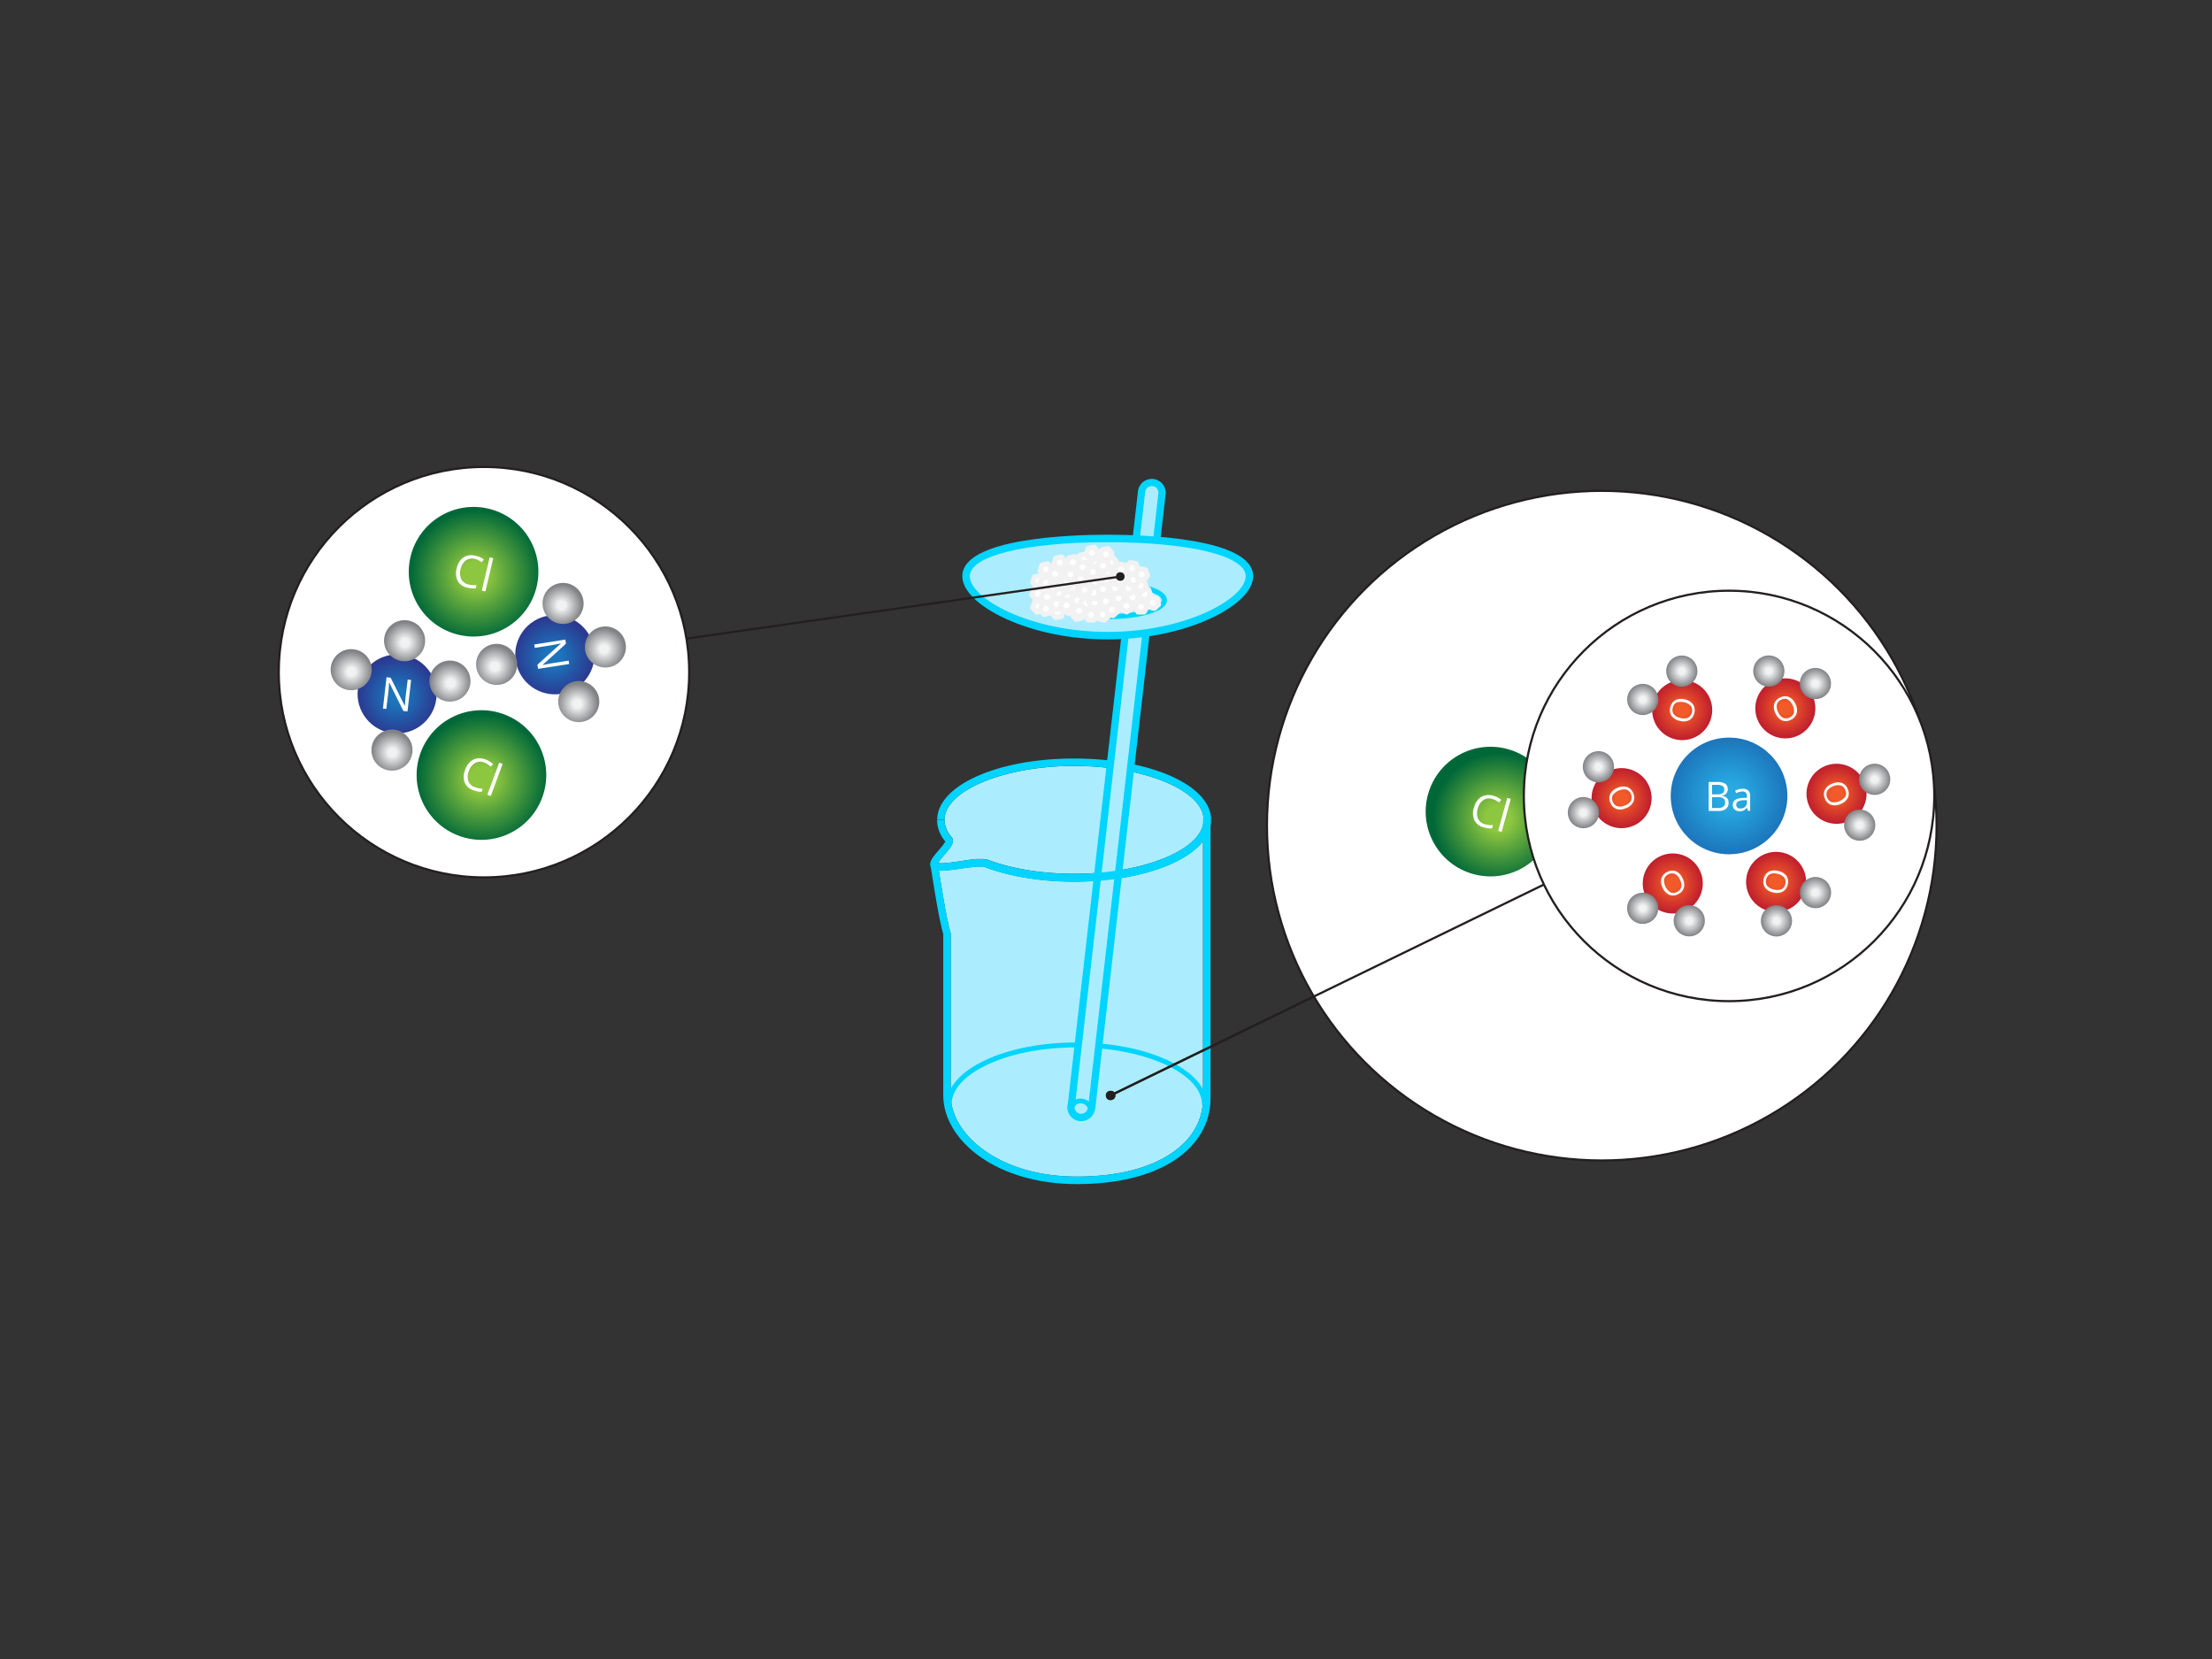 <svg id="ANIMATION" xmlns="http://www.w3.org/2000/svg" xmlns:xlink="http://www.w3.org/1999/xlink" viewBox="0 0 1024 768"><rect x="0" y="0" width="1024" height="768" fill="#333333" stroke="none"/><defs><radialGradient id="radial-gradient" cx="678.65" cy="313.53" r="13.9" gradientTransform="translate(68.63 74.38)" gradientUnits="userSpaceOnUse"><stop offset="0.2" stop-color="#f15a29"/><stop offset="1" stop-color="#be1e2d"/></radialGradient><radialGradient id="radial-gradient-2" cx="696.14" cy="309.08" r="7.22" gradientTransform="translate(50.98 60.78)" gradientUnits="userSpaceOnUse"><stop offset="0.2" stop-color="#f1f2f2"/><stop offset="1" stop-color="#808285"/></radialGradient><radialGradient id="radial-gradient-3" cx="679.12" cy="294.64" r="7.22" gradientTransform="translate(49.93 88.33)" xlink:href="#radial-gradient-2"/><radialGradient id="radial-gradient-4" cx="680.59" cy="294.36" r="13.9" gradientTransform="translate(452.64 1066.72) rotate(-90)" xlink:href="#radial-gradient"/><radialGradient id="radial-gradient-5" cx="698.08" cy="289.92" r="7.22" gradientTransform="translate(446.36 1069.7) rotate(-90)" xlink:href="#radial-gradient-2"/><radialGradient id="radial-gradient-6" cx="681.06" cy="275.48" r="7.22" gradientTransform="translate(453.86 1073.89) rotate(-90)" xlink:href="#radial-gradient-2"/><radialGradient id="radial-gradient-7" cx="671.37" cy="338.81" r="13.9" gradientTransform="translate(1416.02 715.73) rotate(180)" xlink:href="#radial-gradient"/><radialGradient id="radial-gradient-8" cx="688.86" cy="334.36" r="7.22" gradientTransform="translate(1419.59 722.78) rotate(180)" xlink:href="#radial-gradient-2"/><radialGradient id="radial-gradient-9" cx="671.84" cy="319.92" r="7.22" gradientTransform="translate(1424.12 714.12) rotate(180)" xlink:href="#radial-gradient-2"/><radialGradient id="radial-gradient-10" cx="765.71" cy="457.76" r="13.9" gradientTransform="translate(1501.44 834.3) rotate(180)" xlink:href="#radial-gradient"/><radialGradient id="radial-gradient-11" cx="783.2" cy="453.31" r="7.22" gradientTransform="translate(1519.09 847.9) rotate(180)" xlink:href="#radial-gradient-2"/><radialGradient id="radial-gradient-12" cx="766.18" cy="438.88" r="7.22" gradientTransform="translate(1520.14 820.35) rotate(180)" xlink:href="#radial-gradient-2"/><radialGradient id="radial-gradient-13" cx="666.4" cy="462.23" r="13.9" gradientTransform="translate(1198.25 -288.08) rotate(90)" xlink:href="#radial-gradient"/><radialGradient id="radial-gradient-14" cx="683.89" cy="457.79" r="7.22" gradientTransform="translate(1204.53 -291.06) rotate(90)" xlink:href="#radial-gradient-2"/><radialGradient id="radial-gradient-15" cx="666.86" cy="443.35" r="7.22" gradientTransform="translate(1197.02 -295.25) rotate(90)" xlink:href="#radial-gradient-2"/><radialGradient id="radial-gradient-16" cx="504.5" cy="315.62" r="13.9" gradientTransform="translate(233.86 71.9)" xlink:href="#radial-gradient"/><radialGradient id="radial-gradient-17" cx="522" cy="311.18" r="7.22" gradientTransform="translate(230.29 64.86)" xlink:href="#radial-gradient-2"/><radialGradient id="radial-gradient-18" cx="504.97" cy="296.74" r="7.22" gradientTransform="translate(225.75 73.51)" xlink:href="#radial-gradient-2"/><radialGradient id="radial-gradient-19" cx="729.48" cy="354.73" r="27" gradientTransform="translate(1105.3 -372.26) rotate(90)" gradientUnits="userSpaceOnUse"><stop offset="0.2" stop-color="#27aae1"/><stop offset="1" stop-color="#1c75bc"/></radialGradient><radialGradient id="radial-gradient-20" cx="889.34" cy="431.36" r="42.54" gradientTransform="translate(994.23 -251.4) rotate(90) scale(0.71)" gradientUnits="userSpaceOnUse"><stop offset="0.2" stop-color="#8dc63f"/><stop offset="1" stop-color="#006838"/></radialGradient><radialGradient id="radial-gradient-21" cx="1040.79" cy="431.36" r="42.54" gradientTransform="translate(1097.16 -329.72) rotate(90) scale(0.71)" xlink:href="#radial-gradient-20"/><radialGradient id="radial-gradient-22" cx="822.67" cy="395.48" r="23.25" gradientTransform="translate(93.58 79.08) scale(0.79)" gradientUnits="userSpaceOnUse"><stop offset="0.2" stop-color="#1c75bc"/><stop offset="1" stop-color="#2b3990"/></radialGradient><radialGradient id="radial-gradient-23" cx="794.22" cy="384.41" r="12.08" gradientTransform="translate(93.58 79.08) scale(0.79)" xlink:href="#radial-gradient-2"/><radialGradient id="radial-gradient-24" cx="852.69" cy="384.41" r="12.08" gradientTransform="translate(93.58 79.08) scale(0.79)" xlink:href="#radial-gradient-2"/><radialGradient id="radial-gradient-25" cx="823.46" cy="363.88" r="12.08" gradientTransform="translate(93.58 79.08) scale(0.79)" xlink:href="#radial-gradient-2"/><radialGradient id="radial-gradient-30" cx="236.98" cy="378.5" r="42.54" gradientTransform="translate(489.78 191.63) rotate(90) scale(0.71)" xlink:href="#radial-gradient-20"/><radialGradient id="radial-gradient-31" cx="90.8" cy="316.11" r="23.25" gradientTransform="translate(432.56 249.79) rotate(90) scale(0.79)" xlink:href="#radial-gradient-22"/><radialGradient id="radial-gradient-32" cx="62.36" cy="305.03" r="12.08" gradientTransform="translate(402.61 260.96) rotate(90) scale(0.79)" xlink:href="#radial-gradient-2"/><radialGradient id="radial-gradient-33" cx="120.83" cy="305.03" r="12.08" gradientTransform="translate(448.31 220.22) rotate(90) scale(0.79)" xlink:href="#radial-gradient-2"/><radialGradient id="radial-gradient-34" cx="91.59" cy="284.5" r="12.08" gradientTransform="translate(411.16 224.54) rotate(90) scale(0.79)" xlink:href="#radial-gradient-2"/><radialGradient id="radial-gradient-35" cx="91.59" cy="349.3" r="12.08" gradientTransform="translate(456.3 275.19) rotate(90) scale(0.79)" xlink:href="#radial-gradient-2"/><radialGradient id="radial-gradient-36" cx="267.83" cy="244.61" r="42.54" gradientTransform="translate(391.72 75.78) rotate(90) scale(0.71)" xlink:href="#radial-gradient-20"/><radialGradient id="radial-gradient-37" cx="263.81" cy="280.31" r="23.25" gradientTransform="translate(476.17 95.23) rotate(90) scale(0.79)" xlink:href="#radial-gradient-22"/><radialGradient id="radial-gradient-38" cx="235.36" cy="269.23" r="12.08" gradientTransform="translate(472.52 94.14) rotate(90) scale(0.79)" xlink:href="#radial-gradient-2"/><radialGradient id="radial-gradient-39" cx="293.83" cy="269.23" r="12.08" gradientTransform="translate(479.79 93.56) rotate(90) scale(0.79)" xlink:href="#radial-gradient-2"/><radialGradient id="radial-gradient-40" cx="264.6" cy="248.7" r="12.08" gradientTransform="translate(475.95 91.3) rotate(90) scale(0.79)" xlink:href="#radial-gradient-2"/><radialGradient id="radial-gradient-41" cx="264.6" cy="313.5" r="12.08" gradientTransform="translate(476.59 99.35) rotate(90) scale(0.79)" xlink:href="#radial-gradient-2"/><radialGradient id="radial-gradient-42" cx="800.43" cy="368.46" r="27" gradientTransform="matrix(1, 0, 0, 1, 0, 0)" xlink:href="#radial-gradient-19"/><radialGradient id="radial-gradient-43" cx="743.63" cy="329.96" r="13.9" gradientTransform="translate(35.06 -1.26)" xlink:href="#radial-gradient"/><radialGradient id="radial-gradient-44" cx="761.12" cy="325.51" r="7.22" gradientTransform="translate(17.41 -14.86)" xlink:href="#radial-gradient-2"/><radialGradient id="radial-gradient-45" cx="744.09" cy="311.08" r="7.22" gradientTransform="translate(16.36 12.68)" xlink:href="#radial-gradient-2"/><radialGradient id="radial-gradient-46" cx="694.63" cy="304.06" r="13.9" gradientTransform="translate(446.61 1064.09) rotate(-90)" xlink:href="#radial-gradient"/><radialGradient id="radial-gradient-47" cx="712.12" cy="299.62" r="7.22" gradientTransform="translate(440.33 1067.07) rotate(-90)" xlink:href="#radial-gradient-2"/><radialGradient id="radial-gradient-48" cx="695.09" cy="285.18" r="7.22" gradientTransform="translate(447.84 1071.26) rotate(-90)" xlink:href="#radial-gradient-2"/><radialGradient id="radial-gradient-49" cx="658.18" cy="297.12" r="13.9" gradientTransform="translate(1432.55 706.11) rotate(180)" xlink:href="#radial-gradient"/><radialGradient id="radial-gradient-50" cx="675.68" cy="292.67" r="7.22" gradientTransform="translate(1436.13 713.15) rotate(180)" xlink:href="#radial-gradient-2"/><radialGradient id="radial-gradient-51" cx="658.65" cy="278.24" r="7.22" gradientTransform="translate(1440.66 704.5) rotate(180)" xlink:href="#radial-gradient-2"/><radialGradient id="radial-gradient-52" cx="775.94" cy="366.27" r="13.9" gradientTransform="translate(1598.11 774.48) rotate(180)" xlink:href="#radial-gradient"/><radialGradient id="radial-gradient-53" cx="793.43" cy="361.82" r="7.22" gradientTransform="translate(1615.76 788.09) rotate(180)" xlink:href="#radial-gradient-2"/><radialGradient id="radial-gradient-54" cx="776.4" cy="347.38" r="7.22" gradientTransform="translate(1616.81 760.54) rotate(180)" xlink:href="#radial-gradient-2"/><radialGradient id="radial-gradient-55" cx="699.47" cy="352.43" r="13.9" gradientTransform="translate(1202.6 -332.02) rotate(90)" xlink:href="#radial-gradient"/><radialGradient id="radial-gradient-56" cx="716.96" cy="347.98" r="7.22" gradientTransform="translate(1208.88 -335) rotate(90)" xlink:href="#radial-gradient-2"/><radialGradient id="radial-gradient-57" cx="699.94" cy="333.54" r="7.22" gradientTransform="translate(1201.38 -339.19) rotate(90)" xlink:href="#radial-gradient-2"/><radialGradient id="radial-gradient-58" cx="609.63" cy="299.36" r="13.9" gradientTransform="translate(216.85 28.56)" xlink:href="#radial-gradient"/><radialGradient id="radial-gradient-59" cx="627.12" cy="294.92" r="7.22" gradientTransform="translate(213.28 21.52)" xlink:href="#radial-gradient-2"/><radialGradient id="radial-gradient-60" cx="610.1" cy="280.48" r="7.22" gradientTransform="translate(208.74 30.17)" xlink:href="#radial-gradient-2"/></defs><title>anim_02</title><g id="jar"><g id="bg"><path d="M434.28,399.48l.1-.17.14-.23.13-.2.19-.27.16-.21.22-.29.18-.23.23-.3.18-.23.25-.31.13-.16,1.11-1.31c2.71-3.17,5-5.92,3.28-8a13,13,0,0,1-3.28-7,10,10,0,0,1-.05-1c0-13.53,27.45-25,60-25,31.65,0,58.51,10.84,59.89,23.91l-.18,3.18c-2.69,12.58-28.93,22.84-59.71,22.84-14.77,0-29-2.31-40-6.51a5.5,5.5,0,0,0-.82-.23l-.23,0c-.25,0-.52-.08-.8-.1l-.22,0c-.34,0-.71,0-1.09,0h-.44l-.89,0-.46,0c-2.06.15-4.61.5-7.73,1l-2,.29c-1.9.27-3.75.51-5.3.62a14.92,14.92,0,0,1-2.89,0v0Z" fill="#abedff"/><path d="M556.91,508.5c0,10.14-5,18.91-14.59,25.38-10.44,7.07-25.59,10.81-43.82,10.81-36.08,0-58.41-19.56-58.41-37.68V432l-.07-.23c-1.81-6.26-3.64-17.54-5.41-28.74h0l.65,0h.7a81.78,81.78,0,0,0,9-1l1-.15.42-.06.62-.09,1-.14.3,0,.72-.09.17,0,1.13-.14.51-.06.39,0a16,16,0,0,1,4.47,0l.23.07c11.44,4.34,26.1,6.73,41.28,6.73,27.87,0,51-7.67,59.71-18.67Z" fill="#abedff"/></g><g id="strokeBottomBack"><path d="M558.76,511.34h-2.31c0-6.88-6-13.44-16.85-18.47-11.11-5.14-25.82-8-41.41-8s-30.15,2.83-41.11,8c-10.68,5-16.57,11.57-16.57,18.47h-2.31c0-7.84,6.36-15.15,17.9-20.56,11.26-5.28,26.21-8.19,42.09-8.19C531.59,482.59,558.76,495.48,558.76,511.34Z" fill="#00d4ff"/></g><g id="strokeAround"><path d="M498.49,548.16c-17.37,0-33.29-4.51-44.83-12.7-10.83-7.68-17-18-17-28.44V432.44c-1.94-6.85-3.87-19-5.73-30.76l-.09-.56,3.42-.54.09.56c1.87,11.79,3.8,24,5.7,30.58l.07.23V507c0,18.12,22.33,37.68,58.41,37.68,18.23,0,33.38-3.74,43.82-10.81,9.55-6.47,14.59-15.25,14.59-25.38v-130h3.46v130c0,11.18-5.72,21.21-16.11,28.25C533.24,544.22,517.42,548.16,498.49,548.16Z" fill="#00d4ff"/></g><path id="strokeTopTop" d="M497.2,354.55c32.5,0,60,11.43,60,25h3.46c0-15.94-27.85-28.42-63.41-28.42s-63.41,12.49-63.41,28.42h3.46C437.25,366,464.7,354.55,497.2,354.55Z" fill="#00d4ff"/><g id="stick"><path d="M505.43,512.44c0-.06,0-.12,0-.18L538,228.42a4.76,4.76,0,0,0-9.46-1L496,511.27" fill="#abedff"/><path d="M505.43,514.09l-.29,0a1.66,1.66,0,0,1-1.36-1.91l0-.09,32.49-283.84a3.08,3.08,0,0,0-6.12-.63L497.67,511.46a1.68,1.68,0,0,1-3.34-.38l32.49-283.84a6.44,6.44,0,0,1,12.8,1.36L507.13,512.45c0,.07,0,.16,0,.25A1.71,1.71,0,0,1,505.43,514.09Z" fill="#00d4ff"/><path d="M497.89,509.61a4.83,4.83,0,0,0-2.1,2.72,4.84,4.84,0,1,0,8.77-1.13" fill="#abedff"/><path d="M500.56,519a6.48,6.48,0,0,1-.69,0,6.43,6.43,0,0,1-5.76-6.68V512l.06-.2a6.53,6.53,0,0,1,2.82-3.66l1.76,2.86a3.17,3.17,0,0,0-1.3,1.58,3.07,3.07,0,0,0,6.08.57,3.1,3.1,0,0,0-.42-1.1l2.86-1.76a6.44,6.44,0,0,1,.92,2.72l0,.21,0,.21A6.4,6.4,0,0,1,500.56,519Z" fill="#00d4ff"/><path d="M504.38,512a4.85,4.85,0,0,0-6.67-1.59" fill="#abedff"/><path d="M503.43,512.55a3.74,3.74,0,0,0-5.13-1.22l-1.17-1.91a6,6,0,0,1,8.21,2Z" fill="#00d4ff"/></g><g id="plate"><path d="M578.4,266.75c0,11.79-29.37,27.52-65.6,27.52s-65.59-15.73-65.59-27.52,29.37-17.49,65.59-17.49S578.4,255,578.4,266.75Z" fill="#abedff"/><path d="M512.81,296c-16.93,0-33.66-3.37-47.1-9.49-12.67-5.77-20.23-13.15-20.23-19.76,0-17.84,51.53-19.22,67.33-19.22s67.33,1.39,67.33,19.22c0,6.6-7.56,14-20.23,19.76C546.47,292.63,529.74,296,512.81,296Zm0-45c-38.2,0-63.86,6.33-63.86,15.75,0,10.14,27.42,25.78,63.86,25.78s63.86-15.64,63.86-25.78C576.67,257.33,551,251,512.81,251Z" fill="#00d4ff"/><path d="M513.2,286.61c-13.09,0-27-3.07-27-8.77s13.92-8.77,27-8.77,27,3.07,27,8.77S526.3,286.61,513.2,286.61Zm0-15.23c-15.3,0-24.7,3.76-24.7,6.46s9.4,6.46,24.7,6.46,24.7-3.76,24.7-6.46S528.5,271.38,513.2,271.38Z" fill="#00d4ff"/></g><g id="jarSalt"><g id="jarSaltParticle"><polygon points="517.78 274.36 515.93 272.29 516.81 269.65 519.52 269.09 521.37 271.17 520.5 273.8 517.78 274.36" fill="#fff"/><path d="M517.78,275.52a1.16,1.16,0,0,1-.86-.39l-1.84-2.07a1.15,1.15,0,0,1-.23-1.13l.87-2.63a1.15,1.15,0,0,1,.86-.77l2.72-.56a1.16,1.16,0,0,1,1.1.36l1.85,2.07a1.16,1.16,0,0,1,.23,1.13l-.87,2.63a1.15,1.15,0,0,1-.86.77l-2.72.56Zm-.54-3.5,1,1.08,1.41-.29.45-1.37-1-1.08-1.41.29Z" fill="#f2f2f2"/></g><g id="jarSaltParticle-2" data-name="jarSaltParticle"><polygon points="516.12 268.92 514.27 266.85 515.14 264.21 517.86 263.65 519.71 265.73 518.83 268.36 516.12 268.92" fill="#fff"/><path d="M516.11,270.08a1.16,1.16,0,0,1-.86-.39l-1.84-2.07a1.15,1.15,0,0,1-.23-1.13l.87-2.63a1.15,1.15,0,0,1,.86-.77l2.72-.56a1.16,1.16,0,0,1,1.1.36l1.85,2.07a1.16,1.16,0,0,1,.23,1.13l-.87,2.63a1.15,1.15,0,0,1-.86.77l-2.72.56Zm-.54-3.5,1,1.08,1.41-.29.45-1.37-1-1.08-1.41.29Z" fill="#f2f2f2"/></g><g id="jarSaltParticle-3" data-name="jarSaltParticle"><polygon points="479.9 271.72 478.06 269.64 478.93 267.01 481.65 266.45 483.49 268.52 482.62 271.16 479.9 271.72" fill="#fff"/><path d="M479.9,272.87a1.16,1.16,0,0,1-.86-.39l-1.84-2.07a1.15,1.15,0,0,1-.23-1.13l.87-2.63a1.15,1.15,0,0,1,.86-.77l2.72-.56a1.16,1.16,0,0,1,1.1.36l1.85,2.07a1.16,1.16,0,0,1,.23,1.13l-.87,2.63a1.15,1.15,0,0,1-.86.77l-2.72.56Zm-.54-3.5,1,1.08,1.41-.29.45-1.37-1-1.08-1.41.29Z" fill="#f2f2f2"/></g><g id="jarSaltParticle-4" data-name="jarSaltParticle"><polygon points="479.42 277.46 477.58 275.39 478.45 272.75 481.17 272.19 483.01 274.27 482.14 276.9 479.42 277.46" fill="#fff"/><path d="M479.42,278.62a1.16,1.16,0,0,1-.86-.39l-1.84-2.07a1.15,1.15,0,0,1-.23-1.13l.87-2.63a1.15,1.15,0,0,1,.86-.77l2.72-.56a1.16,1.16,0,0,1,1.1.36l1.85,2.07a1.16,1.16,0,0,1,.23,1.13l-.87,2.63a1.15,1.15,0,0,1-.86.77l-2.72.56Zm-.54-3.5,1,1.08,1.41-.29.45-1.37-1-1.08-1.41.29Z" fill="#f2f2f2"/></g><g id="jarSaltParticle-5" data-name="jarSaltParticle"><polygon points="517.04 282.46 515.19 280.38 516.07 277.75 518.78 277.19 520.63 279.26 519.76 281.9 517.04 282.46" fill="#fff"/><path d="M517,283.61a1.16,1.16,0,0,1-.86-.39l-1.84-2.07a1.15,1.15,0,0,1-.23-1.13l.87-2.63a1.15,1.15,0,0,1,.86-.77l2.72-.56a1.16,1.16,0,0,1,1.1.36l1.85,2.07a1.16,1.16,0,0,1,.23,1.13l-.87,2.63a1.15,1.15,0,0,1-.86.77l-2.72.56Zm-.54-3.5,1,1.08,1.41-.29.45-1.37-1-1.08-1.41.29Z" fill="#f2f2f2"/></g><g id="jarSaltParticle-6" data-name="jarSaltParticle"><polygon points="504.67 258.56 502.82 256.49 503.7 253.85 506.42 253.29 508.26 255.37 507.39 258 504.67 258.56" fill="#fff"/><path d="M504.67,259.72a1.16,1.16,0,0,1-.86-.39L502,257.25a1.15,1.15,0,0,1-.23-1.13l.87-2.63a1.15,1.15,0,0,1,.86-.77l2.72-.56a1.16,1.16,0,0,1,1.1.36l1.85,2.07a1.16,1.16,0,0,1,.23,1.13l-.87,2.63a1.15,1.15,0,0,1-.86.77l-2.72.56Zm-.54-3.5,1,1.08,1.41-.29.45-1.37-1-1.08-1.41.29Z" fill="#f2f2f2"/></g><g id="jarSaltParticle-7" data-name="jarSaltParticle"><polygon points="500.8 261.73 498.95 259.65 499.82 257.02 502.54 256.46 504.39 258.53 503.51 261.17 500.8 261.73" fill="#fff"/><path d="M500.8,262.88a1.16,1.16,0,0,1-.86-.39l-1.84-2.07a1.15,1.15,0,0,1-.23-1.13l.87-2.63a1.15,1.15,0,0,1,.86-.77l2.72-.56a1.16,1.16,0,0,1,1.1.36l1.85,2.07a1.16,1.16,0,0,1,.23,1.13l-.87,2.63a1.15,1.15,0,0,1-.86.77l-2.72.56Zm-.54-3.5,1,1.08,1.41-.29.45-1.37-1-1.08-1.41.29Z" fill="#f2f2f2"/></g><g id="jarSaltParticle-8" data-name="jarSaltParticle"><polygon points="495.79 262.93 493.95 260.86 494.82 258.22 497.54 257.66 499.38 259.74 498.51 262.37 495.79 262.93" fill="#fff"/><path d="M495.79,264.09a1.16,1.16,0,0,1-.86-.39l-1.84-2.07a1.15,1.15,0,0,1-.23-1.13l.87-2.63a1.15,1.15,0,0,1,.86-.77l2.72-.56a1.16,1.16,0,0,1,1.1.36l1.85,2.07a1.16,1.16,0,0,1,.23,1.13l-.87,2.63a1.15,1.15,0,0,1-.86.77l-2.72.56Zm-.54-3.5,1,1.08,1.41-.29.45-1.37-1-1.08-1.41.29Z" fill="#f2f2f2"/></g><g id="jarSaltParticle-9" data-name="jarSaltParticle"><polygon points="489.73 263.08 487.88 261.01 488.75 258.37 491.47 257.81 493.32 259.88 492.44 262.52 489.73 263.08" fill="#fff"/><path d="M489.73,264.24a1.16,1.16,0,0,1-.86-.39L487,261.77a1.15,1.15,0,0,1-.23-1.13l.87-2.63a1.15,1.15,0,0,1,.86-.77l2.72-.56a1.16,1.16,0,0,1,1.1.36l1.85,2.07a1.16,1.16,0,0,1,.23,1.13l-.87,2.63a1.15,1.15,0,0,1-.86.77l-2.72.56Zm-.54-3.5,1,1.08,1.41-.29.45-1.37-1-1.08-1.41.29Z" fill="#f2f2f2"/></g><g id="jarSaltParticle-10" data-name="jarSaltParticle"><polygon points="479.9 283.37 478.06 281.3 478.93 278.66 481.65 278.1 483.49 280.17 482.62 282.81 479.9 283.37" fill="#fff"/><path d="M479.9,284.52a1.16,1.16,0,0,1-.86-.39l-1.84-2.07a1.15,1.15,0,0,1-.23-1.13l.87-2.63a1.15,1.15,0,0,1,.86-.77l2.72-.56a1.16,1.16,0,0,1,1.1.36l1.85,2.07a1.16,1.16,0,0,1,.23,1.13l-.87,2.63a1.15,1.15,0,0,1-.86.77l-2.72.56Zm-.54-3.5,1,1.08,1.41-.29.45-1.37-1-1.08-1.41.29Z" fill="#f2f2f2"/></g><g id="jarSaltParticle-11" data-name="jarSaltParticle"><polygon points="483.29 266.25 481.45 264.18 482.32 261.55 485.04 260.98 486.89 263.06 486.01 265.69 483.29 266.25" fill="#fff"/><path d="M483.29,267.41a1.16,1.16,0,0,1-.86-.39l-1.84-2.07a1.15,1.15,0,0,1-.23-1.13l.87-2.63a1.15,1.15,0,0,1,.86-.77l2.72-.56a1.16,1.16,0,0,1,1.1.36l1.85,2.07a1.16,1.16,0,0,1,.23,1.13l-.87,2.63a1.15,1.15,0,0,1-.86.77l-2.72.56Zm-.54-3.5,1,1.08,1.41-.29.45-1.37-1-1.08-1.41.29Z" fill="#f2f2f2"/></g><g id="jarSaltParticle-12" data-name="jarSaltParticle"><polygon points="483.29 272.42 481.45 270.35 482.32 267.71 485.04 267.15 486.89 269.23 486.01 271.86 483.29 272.42" fill="#fff"/><path d="M483.29,273.58a1.16,1.16,0,0,1-.86-.39l-1.84-2.07a1.15,1.15,0,0,1-.23-1.13l.87-2.63a1.15,1.15,0,0,1,.86-.77l2.72-.56a1.16,1.16,0,0,1,1.1.36l1.85,2.07a1.16,1.16,0,0,1,.23,1.13l-.87,2.63a1.15,1.15,0,0,1-.86.77l-2.72.56Zm-.54-3.5,1,1.08,1.41-.29.45-1.37-1-1.08-1.41.29Z" fill="#f2f2f2"/></g><g id="jarSaltParticle-13" data-name="jarSaltParticle"><polygon points="487.37 268.16 485.52 266.08 486.39 263.45 489.11 262.89 490.96 264.96 490.08 267.59 487.37 268.16" fill="#fff"/><path d="M487.37,269.31a1.16,1.16,0,0,1-.86-.39l-1.84-2.07a1.15,1.15,0,0,1-.23-1.13l.87-2.63a1.15,1.15,0,0,1,.86-.77l2.72-.56a1.16,1.16,0,0,1,1.1.36l1.85,2.07a1.16,1.16,0,0,1,.23,1.13l-.87,2.63a1.15,1.15,0,0,1-.86.77l-2.72.56Zm-.54-3.5,1,1.08,1.41-.29.45-1.37-1-1.08-1.41.29Z" fill="#f2f2f2"/></g><g id="jarSaltParticle-14" data-name="jarSaltParticle"><polygon points="493.6 268.63 491.75 266.56 492.63 263.92 495.35 263.36 497.19 265.44 496.32 268.07 493.6 268.63" fill="#fff"/><path d="M493.6,269.79a1.16,1.16,0,0,1-.86-.39l-1.84-2.07a1.15,1.15,0,0,1-.23-1.13l.87-2.63a1.15,1.15,0,0,1,.86-.77l2.72-.56a1.16,1.16,0,0,1,1.1.36l1.85,2.07a1.16,1.16,0,0,1,.23,1.13l-.87,2.63a1.15,1.15,0,0,1-.86.77l-2.72.56Zm-.54-3.5,1,1.08,1.41-.29.45-1.37-1-1.08-1.41.29Z" fill="#f2f2f2"/></g><g id="jarSaltParticle-15" data-name="jarSaltParticle"><polygon points="498.29 269.01 496.45 266.94 497.32 264.3 500.04 263.74 501.88 265.81 501.01 268.45 498.29 269.01" fill="#fff"/><path d="M498.29,270.16a1.16,1.16,0,0,1-.86-.39l-1.84-2.07a1.15,1.15,0,0,1-.23-1.13l.87-2.63a1.15,1.15,0,0,1,.86-.77l2.72-.56a1.16,1.16,0,0,1,1.1.36l1.85,2.07a1.16,1.16,0,0,1,.23,1.13l-.87,2.63a1.15,1.15,0,0,1-.86.77l-2.72.56Zm-.54-3.5,1,1.08,1.41-.29.45-1.37-1-1.08-1.41.29Z" fill="#f2f2f2"/></g><g id="jarSaltParticle-16" data-name="jarSaltParticle"><polygon points="489.2 280.1 487.36 278.02 488.23 275.39 490.95 274.83 492.79 276.9 491.92 279.54 489.2 280.1" fill="#fff"/><path d="M489.2,281.25a1.16,1.16,0,0,1-.86-.39l-1.84-2.07a1.15,1.15,0,0,1-.23-1.13l.87-2.63a1.15,1.15,0,0,1,.86-.77l2.72-.56a1.16,1.16,0,0,1,1.1.36l1.85,2.07a1.16,1.16,0,0,1,.23,1.13L493,279.9a1.15,1.15,0,0,1-.86.77l-2.72.56Zm-.54-3.5,1,1.08,1.41-.29.45-1.37-1-1.08-1.41.29Z" fill="#f2f2f2"/></g><g id="jarSaltParticle-17" data-name="jarSaltParticle"><polygon points="484.03 278.94 482.19 276.87 483.06 274.24 485.78 273.67 487.63 275.75 486.75 278.38 484.03 278.94" fill="#fff"/><path d="M484,280.1a1.16,1.16,0,0,1-.86-.39l-1.84-2.07a1.15,1.15,0,0,1-.23-1.13l.87-2.63a1.15,1.15,0,0,1,.86-.77l2.72-.56a1.16,1.16,0,0,1,1.1.36l1.85,2.07a1.16,1.16,0,0,1,.23,1.13l-.87,2.63a1.15,1.15,0,0,1-.86.77l-2.72.56Zm-.54-3.5,1,1.08,1.41-.29.45-1.37-1-1.08-1.41.29Z" fill="#f2f2f2"/></g><g id="jarSaltParticle-18" data-name="jarSaltParticle"><polygon points="487.37 274.36 485.52 272.28 486.39 269.65 489.11 269.08 490.96 271.16 490.08 273.79 487.37 274.36" fill="#fff"/><path d="M487.37,275.51a1.16,1.16,0,0,1-.86-.39L484.66,273a1.15,1.15,0,0,1-.23-1.13l.87-2.63a1.15,1.15,0,0,1,.86-.77l2.72-.56a1.16,1.16,0,0,1,1.1.36l1.85,2.07a1.16,1.16,0,0,1,.23,1.13l-.87,2.63a1.15,1.15,0,0,1-.86.77l-2.72.56Zm-.54-3.5,1,1.08,1.41-.29.45-1.37-1-1.08-1.41.29Z" fill="#f2f2f2"/></g><g id="jarSaltParticle-19" data-name="jarSaltParticle"><polygon points="483.29 284.44 481.45 282.36 482.32 279.73 485.04 279.17 486.89 281.24 486.01 283.88 483.29 284.44" fill="#fff"/><path d="M483.29,285.59a1.16,1.16,0,0,1-.86-.39l-1.84-2.07a1.15,1.15,0,0,1-.23-1.13l.87-2.63a1.15,1.15,0,0,1,.86-.77l2.72-.56a1.16,1.16,0,0,1,1.1.36l1.85,2.07a1.16,1.16,0,0,1,.23,1.13l-.87,2.63a1.15,1.15,0,0,1-.86.77l-2.72.56Zm-.54-3.5,1,1.08,1.41-.29.45-1.37-1-1.08-1.41.29Z" fill="#f2f2f2"/></g><g id="jarSaltParticle-20" data-name="jarSaltParticle"><polygon points="488.7 285.92 486.86 283.84 487.73 281.21 490.45 280.65 492.3 282.72 491.42 285.36 488.7 285.92" fill="#fff"/><path d="M488.7,287.07a1.16,1.16,0,0,1-.86-.39L486,284.61a1.15,1.15,0,0,1-.23-1.13l.87-2.63a1.15,1.15,0,0,1,.86-.77l2.72-.56a1.16,1.16,0,0,1,1.1.36l1.85,2.07a1.16,1.16,0,0,1,.23,1.13l-.87,2.63a1.15,1.15,0,0,1-.86.77l-2.72.56Zm-.54-3.5,1,1.08,1.41-.29L491,283l-1-1.08-1.41.29Z" fill="#f2f2f2"/></g><g id="jarSaltParticle-21" data-name="jarSaltParticle"><polygon points="498.17 286.71 496.33 284.63 497.2 282 499.92 281.44 501.77 283.51 500.89 286.14 498.17 286.71" fill="#fff"/><path d="M498.17,287.86a1.16,1.16,0,0,1-.86-.39l-1.84-2.07a1.15,1.15,0,0,1-.23-1.13l.87-2.63a1.15,1.15,0,0,1,.86-.77l2.72-.56a1.16,1.16,0,0,1,1.1.36l1.85,2.07a1.16,1.16,0,0,1,.23,1.13l-.87,2.63a1.15,1.15,0,0,1-.86.77l-2.72.56Zm-.54-3.5,1,1.08,1.41-.29.45-1.37-1-1.08-1.41.29Z" fill="#f2f2f2"/></g><g id="jarSaltParticle-22" data-name="jarSaltParticle"><polygon points="494.42 284.05 492.57 281.97 493.45 279.34 496.17 278.78 498.01 280.85 497.14 283.48 494.42 284.05" fill="#fff"/><path d="M494.42,285.2a1.16,1.16,0,0,1-.86-.39l-1.84-2.07a1.15,1.15,0,0,1-.23-1.13l.87-2.63a1.15,1.15,0,0,1,.86-.77l2.72-.56a1.16,1.16,0,0,1,1.1.36l1.85,2.07a1.16,1.16,0,0,1,.23,1.13l-.87,2.63a1.15,1.15,0,0,1-.86.77l-2.72.56Zm-.54-3.5,1,1.08,1.41-.29.45-1.37-1-1.08-1.41.29Z" fill="#f2f2f2"/></g><g id="jarSaltParticle-23" data-name="jarSaltParticle"><polygon points="502.5 282.73 500.65 280.66 501.53 278.02 504.25 277.46 506.09 279.54 505.22 282.17 502.5 282.73" fill="#fff"/><path d="M502.5,283.89a1.16,1.16,0,0,1-.86-.39l-1.84-2.07a1.15,1.15,0,0,1-.23-1.13l.87-2.63a1.15,1.15,0,0,1,.86-.77l2.72-.56a1.16,1.16,0,0,1,1.1.36l1.85,2.07a1.16,1.16,0,0,1,.23,1.13l-.87,2.63a1.15,1.15,0,0,1-.86.77l-2.72.56Zm-.54-3.5,1,1.08,1.41-.29.45-1.37-1-1.08-1.41.29Z" fill="#f2f2f2"/></g><g id="jarSaltParticle-24" data-name="jarSaltParticle"><polygon points="507.85 284.62 506.01 282.54 506.88 279.91 509.6 279.35 511.44 281.42 510.57 284.06 507.85 284.62" fill="#fff"/><path d="M507.85,285.77a1.16,1.16,0,0,1-.86-.39l-1.84-2.07a1.15,1.15,0,0,1-.23-1.13l.87-2.63a1.15,1.15,0,0,1,.86-.77l2.72-.56a1.16,1.16,0,0,1,1.1.36l1.85,2.07a1.16,1.16,0,0,1,.23,1.13l-.87,2.63a1.15,1.15,0,0,1-.86.77l-2.72.56Zm-.54-3.5,1,1.08,1.41-.29.45-1.37-1-1.08-1.41.29Z" fill="#f2f2f2"/></g><g id="jarSaltParticle-25" data-name="jarSaltParticle"><polygon points="513.29 283.75 511.45 281.68 512.32 279.05 515.04 278.48 516.88 280.56 516.01 283.19 513.29 283.75" fill="#fff"/><path d="M513.29,284.91a1.16,1.16,0,0,1-.86-.39l-1.84-2.07a1.15,1.15,0,0,1-.23-1.13l.87-2.63a1.15,1.15,0,0,1,.86-.77l2.72-.56a1.16,1.16,0,0,1,1.1.36l1.85,2.07a1.16,1.16,0,0,1,.23,1.13l-.87,2.63a1.15,1.15,0,0,1-.86.77l-2.72.56Zm-.54-3.5,1,1.08,1.41-.29.45-1.37-1-1.08-1.41.29Z" fill="#f2f2f2"/></g><g id="jarSaltParticle-26" data-name="jarSaltParticle"><polygon points="505.22 270.79 503.37 268.72 504.25 266.08 506.96 265.52 508.81 267.6 507.94 270.23 505.22 270.79" fill="#fff"/><path d="M505.22,271.95a1.16,1.16,0,0,1-.86-.39l-1.84-2.07a1.15,1.15,0,0,1-.23-1.13l.87-2.63A1.15,1.15,0,0,1,504,265l2.72-.56a1.16,1.16,0,0,1,1.1.36l1.85,2.07a1.16,1.16,0,0,1,.23,1.13l-.87,2.63a1.15,1.15,0,0,1-.86.77l-2.72.56Zm-.54-3.5,1,1.08,1.41-.29.45-1.37-1-1.08-1.41.29Z" fill="#f2f2f2"/></g><g id="jarSaltParticle-27" data-name="jarSaltParticle"><polygon points="502.82 268.16 500.98 266.08 501.85 263.45 504.57 262.89 506.42 264.96 505.54 267.59 502.82 268.16" fill="#fff"/><path d="M502.82,269.31a1.16,1.16,0,0,1-.86-.39l-1.84-2.07a1.15,1.15,0,0,1-.23-1.13l.87-2.63a1.15,1.15,0,0,1,.86-.77l2.72-.56a1.16,1.16,0,0,1,1.1.36l1.85,2.07a1.16,1.16,0,0,1,.23,1.13l-.87,2.63a1.15,1.15,0,0,1-.86.77l-2.72.56Zm-.54-3.5,1,1.08,1.41-.29.45-1.37-1-1.08-1.41.29Z" fill="#f2f2f2"/></g><g id="jarSaltParticle-28" data-name="jarSaltParticle"><polygon points="492.44 271.94 490.6 269.87 491.47 267.24 494.19 266.68 496.04 268.75 495.16 271.38 492.44 271.94" fill="#fff"/><path d="M492.44,273.1a1.16,1.16,0,0,1-.86-.39l-1.84-2.07a1.15,1.15,0,0,1-.23-1.13l.87-2.63a1.15,1.15,0,0,1,.86-.77l2.72-.56a1.16,1.16,0,0,1,1.1.36L496.9,268a1.16,1.16,0,0,1,.23,1.13l-.87,2.63a1.15,1.15,0,0,1-.86.77l-2.72.56Zm-.54-3.5,1,1.08,1.41-.29.45-1.37-1-1.08-1.41.29Z" fill="#f2f2f2"/></g><g id="jarSaltParticle-29" data-name="jarSaltParticle"><polygon points="491.92 277.46 490.07 275.39 490.95 272.75 493.67 272.19 495.51 274.27 494.64 276.9 491.92 277.46" fill="#fff"/><path d="M491.92,278.62a1.16,1.16,0,0,1-.86-.39l-1.84-2.07A1.15,1.15,0,0,1,489,275l.87-2.63a1.15,1.15,0,0,1,.86-.77l2.72-.56a1.16,1.16,0,0,1,1.1.36l1.85,2.07a1.16,1.16,0,0,1,.23,1.13l-.87,2.63a1.15,1.15,0,0,1-.86.77l-2.72.56Zm-.54-3.5,1,1.08,1.41-.29.45-1.37-1-1.08-1.41.29Z" fill="#f2f2f2"/></g><g id="jarSaltParticle-30" data-name="jarSaltParticle"><polygon points="498.51 279.94 496.66 277.87 497.54 275.24 500.25 274.67 502.1 276.75 501.23 279.38 498.51 279.94" fill="#fff"/><path d="M498.51,281.1a1.16,1.16,0,0,1-.86-.39l-1.84-2.07a1.15,1.15,0,0,1-.23-1.13l.87-2.63a1.15,1.15,0,0,1,.86-.77l2.72-.56a1.16,1.16,0,0,1,1.1.36L503,276a1.16,1.16,0,0,1,.23,1.13l-.87,2.63a1.15,1.15,0,0,1-.86.77l-2.72.56Zm-.54-3.5,1,1.08,1.41-.29.45-1.37-1-1.08-1.41.29Z" fill="#f2f2f2"/></g><g id="jarSaltParticle-31" data-name="jarSaltParticle"><polygon points="513.14 278.94 511.29 276.87 512.17 274.24 514.88 273.67 516.73 275.75 515.86 278.38 513.14 278.94" fill="#fff"/><path d="M513.14,280.1a1.16,1.16,0,0,1-.86-.39l-1.84-2.07a1.15,1.15,0,0,1-.23-1.13l.87-2.63a1.15,1.15,0,0,1,.86-.77l2.72-.56a1.16,1.16,0,0,1,1.1.36l1.85,2.07a1.16,1.16,0,0,1,.23,1.13l-.87,2.63a1.15,1.15,0,0,1-.86.77l-2.72.56Zm-.54-3.5,1,1.08,1.41-.29.45-1.37-1-1.08-1.41.29Z" fill="#f2f2f2"/></g><g id="jarSaltParticle-32" data-name="jarSaltParticle"><polygon points="511.01 272.8 509.17 270.72 510.04 268.09 512.76 267.53 514.61 269.6 513.73 272.24 511.01 272.8" fill="#fff"/><path d="M511,274a1.16,1.16,0,0,1-.86-.39l-1.84-2.07a1.15,1.15,0,0,1-.23-1.13l.87-2.63a1.15,1.15,0,0,1,.86-.77l2.72-.56a1.16,1.16,0,0,1,1.1.36l1.85,2.07a1.16,1.16,0,0,1,.23,1.13l-.87,2.63a1.15,1.15,0,0,1-.86.77l-2.72.56Zm-.54-3.5,1,1.08,1.41-.29.45-1.37-1-1.08-1.41.29Z" fill="#f2f2f2"/></g><g id="jarSaltParticle-33" data-name="jarSaltParticle"><polygon points="513.14 263.08 511.29 261.01 512.17 258.37 514.88 257.81 516.73 259.88 515.86 262.52 513.14 263.08" fill="#fff"/><path d="M513.14,264.24a1.16,1.16,0,0,1-.86-.39l-1.84-2.07a1.15,1.15,0,0,1-.23-1.13l.87-2.63a1.15,1.15,0,0,1,.86-.77l2.72-.56a1.16,1.16,0,0,1,1.1.36l1.85,2.07a1.16,1.16,0,0,1,.23,1.13l-.87,2.63a1.15,1.15,0,0,1-.86.77l-2.72.56Zm-.54-3.5,1,1.08,1.41-.29.45-1.37-1-1.08-1.41.29Z" fill="#f2f2f2"/></g><g id="jarSaltParticle-34" data-name="jarSaltParticle"><polygon points="511.13 259.21 509.28 257.14 510.15 254.5 512.87 253.94 514.72 256.02 513.85 258.65 511.13 259.21" fill="#fff"/><path d="M511.13,260.37a1.16,1.16,0,0,1-.86-.39l-1.84-2.07a1.15,1.15,0,0,1-.23-1.13l.87-2.63a1.15,1.15,0,0,1,.86-.77l2.72-.56a1.16,1.16,0,0,1,1.1.36l1.85,2.07a1.16,1.16,0,0,1,.23,1.13l-.87,2.63a1.15,1.15,0,0,1-.86.77l-2.72.56Zm-.54-3.5,1,1.08,1.41-.29.45-1.37-1-1.08-1.41.29Z" fill="#f2f2f2"/></g><g id="jarSaltParticle-35" data-name="jarSaltParticle"><polygon points="506.7 263.62 504.85 261.55 505.73 258.91 508.44 258.35 510.29 260.42 509.42 263.06 506.7 263.62" fill="#fff"/><path d="M506.7,264.77a1.16,1.16,0,0,1-.86-.39L504,262.31a1.15,1.15,0,0,1-.23-1.13l.87-2.63a1.15,1.15,0,0,1,.86-.77l2.72-.56a1.16,1.16,0,0,1,1.1.36l1.85,2.07a1.16,1.16,0,0,1,.23,1.13l-.87,2.63a1.15,1.15,0,0,1-.86.77l-2.72.56Zm-.54-3.5,1,1.08,1.41-.29.45-1.37-1-1.08-1.41.29Z" fill="#f2f2f2"/></g><g id="jarSaltParticle-36" data-name="jarSaltParticle"><polygon points="509.94 267.41 508.09 265.33 508.97 262.7 511.68 262.14 513.53 264.21 512.66 266.85 509.94 267.41" fill="#fff"/><path d="M509.94,268.56a1.16,1.16,0,0,1-.86-.39l-1.84-2.07A1.15,1.15,0,0,1,507,265l.87-2.63a1.15,1.15,0,0,1,.86-.77l2.72-.56a1.16,1.16,0,0,1,1.1.36l1.85,2.07a1.16,1.16,0,0,1,.23,1.13l-.87,2.63a1.15,1.15,0,0,1-.86.77l-2.72.56Zm-.54-3.5,1,1.08,1.41-.29.45-1.37-1-1.08-1.41.29Z" fill="#f2f2f2"/></g><g id="jarSaltParticle-37" data-name="jarSaltParticle"><polygon points="508.39 279.02 506.54 276.94 507.42 274.31 510.13 273.75 511.98 275.82 511.11 278.46 508.39 279.02" fill="#fff"/><path d="M508.39,280.17a1.16,1.16,0,0,1-.86-.39l-1.84-2.07a1.15,1.15,0,0,1-.23-1.13l.87-2.63a1.15,1.15,0,0,1,.86-.77l2.72-.56a1.16,1.16,0,0,1,1.1.36l1.85,2.07a1.16,1.16,0,0,1,.23,1.13l-.87,2.63a1.15,1.15,0,0,1-.86.77l-2.72.56Zm-.54-3.5,1,1.08,1.41-.29.45-1.37-1-1.08-1.41.29Z" fill="#f2f2f2"/></g><g id="jarSaltParticle-38" data-name="jarSaltParticle"><polygon points="497.14 274.83 495.29 272.75 496.17 270.12 498.88 269.56 500.73 271.63 499.86 274.27 497.14 274.83" fill="#fff"/><path d="M497.14,276a1.16,1.16,0,0,1-.86-.39l-1.84-2.07a1.15,1.15,0,0,1-.23-1.13l.87-2.63a1.15,1.15,0,0,1,.86-.77l2.72-.56a1.16,1.16,0,0,1,1.1.36l1.85,2.07a1.16,1.16,0,0,1,.23,1.13l-.87,2.63a1.15,1.15,0,0,1-.86.77l-2.72.56Zm-.54-3.5,1,1.08,1.41-.29.45-1.37-1-1.08-1.41.29Z" fill="#f2f2f2"/></g><g id="jarSaltParticle-39" data-name="jarSaltParticle"><polygon points="502.66 274.07 500.82 271.99 501.69 269.36 504.41 268.8 506.25 270.87 505.38 273.51 502.66 274.07" fill="#fff"/><path d="M502.66,275.22a1.16,1.16,0,0,1-.86-.39L500,272.76a1.15,1.15,0,0,1-.23-1.13l.87-2.63a1.15,1.15,0,0,1,.86-.77l2.72-.56a1.16,1.16,0,0,1,1.1.36l1.85,2.07a1.16,1.16,0,0,1,.23,1.13l-.87,2.63a1.15,1.15,0,0,1-.86.77l-2.72.56Zm-.54-3.5,1,1.08,1.41-.29.45-1.37-1-1.08-1.41.29Z" fill="#f2f2f2"/></g><g id="jarSaltParticle-40" data-name="jarSaltParticle"><polygon points="502.38 278.25 500.54 276.18 501.41 273.55 504.13 272.98 505.97 275.06 505.1 277.69 502.38 278.25" fill="#fff"/><path d="M502.38,279.41a1.16,1.16,0,0,1-.86-.39l-1.84-2.07a1.15,1.15,0,0,1-.23-1.13l.87-2.63a1.15,1.15,0,0,1,.86-.77l2.72-.56a1.16,1.16,0,0,1,1.1.36l1.85,2.07a1.16,1.16,0,0,1,.23,1.13l-.87,2.63a1.15,1.15,0,0,1-.86.77l-2.72.56Zm-.54-3.5,1,1.08,1.41-.29.45-1.37-1-1.08-1.41.29Z" fill="#f2f2f2"/></g><g id="jarSaltParticle-41" data-name="jarSaltParticle"><polygon points="506.7 274.83 504.85 272.75 505.73 270.12 508.44 269.56 510.29 271.63 509.42 274.27 506.7 274.83" fill="#fff"/><path d="M506.7,276a1.16,1.16,0,0,1-.86-.39L504,273.52a1.15,1.15,0,0,1-.23-1.13l.87-2.63a1.15,1.15,0,0,1,.86-.77l2.72-.56a1.16,1.16,0,0,1,1.1.36l1.85,2.07a1.16,1.16,0,0,1,.23,1.13l-.87,2.63a1.15,1.15,0,0,1-.86.77l-2.72.56Zm-.54-3.5,1,1.08,1.41-.29.45-1.37-1-1.08-1.41.29Z" fill="#f2f2f2"/></g><g id="jarSaltParticle-42" data-name="jarSaltParticle"><polygon points="519.03 278.52 517.19 276.44 518.06 273.81 520.78 273.25 522.63 275.32 521.75 277.95 519.03 278.52" fill="#fff"/><path d="M519,279.67a1.16,1.16,0,0,1-.86-.39l-1.84-2.07a1.15,1.15,0,0,1-.23-1.13l.87-2.63a1.15,1.15,0,0,1,.86-.77l2.72-.56a1.16,1.16,0,0,1,1.1.36l1.85,2.07a1.16,1.16,0,0,1,.23,1.13l-.87,2.63a1.15,1.15,0,0,1-.86.77l-2.72.56Zm-.54-3.5,1,1.08,1.41-.29.45-1.37-1-1.08-1.41.29Z" fill="#f2f2f2"/></g></g><g id="plateSalt"><g id="saltParticle"><polygon points="534.36 281.65 531.69 280.86 531.04 278.16 533.06 276.24 535.73 277.04 536.38 279.74 534.36 281.65" fill="#fff"/><path d="M534.36,282.81a1.16,1.16,0,0,1-.33,0l-2.67-.79a1.16,1.16,0,0,1-.8-.84l-.65-2.71a1.16,1.16,0,0,1,.33-1.11l2-1.91a1.16,1.16,0,0,1,1.12-.27l2.67.79a1.16,1.16,0,0,1,.8.84l.65,2.71a1.16,1.16,0,0,1-.33,1.11l-2,1.91A1.16,1.16,0,0,1,534.36,282.81Zm-1.7-2.87,1.39.41,1-1-.34-1.41-1.39-.41-1,1Z" fill="#f2f2f2"/></g><g id="saltParticle-2" data-name="saltParticle"><polygon points="489.27 268.35 486.56 267.72 485.76 265.05 487.66 263.03 490.37 263.66 491.17 266.32 489.27 268.35" fill="#fff"/><path d="M489.22,269.51l-.22,0-2.71-.64a1.16,1.16,0,0,1-.84-.79l-.8-2.66a1.16,1.16,0,0,1,.26-1.13l1.9-2a1.15,1.15,0,0,1,1.11-.33l2.71.64a1.16,1.16,0,0,1,.84.79l.8,2.66a1.16,1.16,0,0,1-.26,1.13l-1.9,2A1.16,1.16,0,0,1,489.22,269.51Zm-1.75-2.76,1.41.33,1-1.05-.42-1.38L488,264.3l-1,1.05Z" fill="#f2f2f2"/></g><g id="saltParticle-3" data-name="saltParticle"><polygon points="489.02 274.94 486.29 274.42 485.38 271.79 487.2 269.69 489.93 270.21 490.84 272.84 489.02 274.94" fill="#fff"/><path d="M489,276.1l-.22,0-2.73-.52a1.16,1.16,0,0,1-.87-.76l-.91-2.63a1.16,1.16,0,0,1,.22-1.14l1.82-2.1a1.15,1.15,0,0,1,1.09-.38l2.73.52a1.16,1.16,0,0,1,.87.76l.91,2.63a1.16,1.16,0,0,1-.22,1.14l-1.82,2.1A1.16,1.16,0,0,1,489,276.1Zm-1.86-2.69,1.42.27.95-1.09-.47-1.37-1.42-.27-.95,1.09Z" fill="#f2f2f2"/></g><g id="saltParticle-4" data-name="saltParticle"><polygon points="491.43 277.63 488.7 277.1 487.79 274.48 489.61 272.37 492.34 272.9 493.25 275.52 491.43 277.63" fill="#fff"/><path d="M491.43,278.78l-.22,0-2.73-.52a1.16,1.16,0,0,1-.87-.76l-.91-2.63a1.16,1.16,0,0,1,.22-1.14l1.82-2.1a1.15,1.15,0,0,1,1.09-.38l2.73.52a1.16,1.16,0,0,1,.87.76l.91,2.63a1.16,1.16,0,0,1-.22,1.14l-1.82,2.1A1.16,1.16,0,0,1,491.43,278.78Zm-1.86-2.69,1.42.27.95-1.09-.47-1.37-1.42-.27-.95,1.09Z" fill="#f2f2f2"/></g><g id="saltParticle-5" data-name="saltParticle"><polygon points="495.17 279.31 492.44 278.79 491.52 276.16 493.34 274.06 496.07 274.58 496.99 277.21 495.17 279.31" fill="#fff"/><path d="M495.17,280.47l-.22,0-2.73-.52a1.16,1.16,0,0,1-.87-.76l-.91-2.63a1.16,1.16,0,0,1,.22-1.14l1.82-2.1a1.15,1.15,0,0,1,1.09-.38l2.73.52a1.16,1.16,0,0,1,.87.76l.91,2.63a1.16,1.16,0,0,1-.22,1.14l-1.82,2.1A1.16,1.16,0,0,1,495.17,280.47Zm-1.86-2.69,1.42.27.95-1.09-.47-1.37-1.42-.27-.95,1.09Z" fill="#f2f2f2"/></g><g id="saltParticle-6" data-name="saltParticle"><polygon points="499.62 280.49 496.89 279.97 495.98 277.34 497.8 275.24 500.53 275.76 501.44 278.39 499.62 280.49" fill="#fff"/><path d="M499.62,281.65l-.22,0-2.73-.52a1.16,1.16,0,0,1-.87-.76l-.91-2.63a1.16,1.16,0,0,1,.22-1.14l1.82-2.1a1.15,1.15,0,0,1,1.09-.38l2.73.52a1.16,1.16,0,0,1,.87.76l.91,2.63a1.16,1.16,0,0,1-.22,1.14l-1.82,2.1A1.16,1.16,0,0,1,499.62,281.65ZM497.76,279l1.42.27.95-1.09-.47-1.37-1.42-.27-.95,1.09Z" fill="#f2f2f2"/></g><g id="saltParticle-7" data-name="saltParticle"><polygon points="503.75 281.94 501.02 281.42 500.11 278.79 501.93 276.69 504.66 277.21 505.57 279.84 503.75 281.94" fill="#fff"/><path d="M503.75,283.1l-.22,0-2.73-.52a1.16,1.16,0,0,1-.87-.76l-.91-2.63a1.16,1.16,0,0,1,.22-1.14l1.82-2.1a1.15,1.15,0,0,1,1.09-.38l2.73.52a1.16,1.16,0,0,1,.87.76l.91,2.63a1.16,1.16,0,0,1-.22,1.14l-1.82,2.1A1.16,1.16,0,0,1,503.75,283.1Zm-1.86-2.69,1.42.27.95-1.09-.47-1.37-1.42-.27-.95,1.09Z" fill="#f2f2f2"/></g><g id="saltParticle-8" data-name="saltParticle"><polygon points="507.69 281.65 504.95 281.12 504.04 278.5 505.86 276.39 508.59 276.92 509.5 279.55 507.69 281.65" fill="#fff"/><path d="M507.69,282.81l-.22,0-2.73-.52a1.16,1.16,0,0,1-.87-.76l-.91-2.63a1.16,1.16,0,0,1,.22-1.14l1.82-2.1a1.15,1.15,0,0,1,1.09-.38l2.73.52a1.16,1.16,0,0,1,.87.76l.91,2.63a1.16,1.16,0,0,1-.22,1.14l-1.82,2.1A1.16,1.16,0,0,1,507.69,282.81Zm-1.86-2.69,1.42.27.95-1.09-.47-1.37-1.42-.27-.95,1.09Z" fill="#f2f2f2"/></g><g id="saltParticle-9" data-name="saltParticle"><polygon points="512.83 281.06 510.1 280.54 509.19 277.91 511.01 275.8 513.74 276.33 514.65 278.96 512.83 281.06" fill="#fff"/><path d="M512.83,282.22l-.22,0-2.73-.52a1.16,1.16,0,0,1-.87-.76l-.91-2.63a1.16,1.16,0,0,1,.22-1.14l1.82-2.1a1.15,1.15,0,0,1,1.09-.38l2.73.52a1.16,1.16,0,0,1,.87.76l.91,2.63a1.16,1.16,0,0,1-.22,1.14l-1.82,2.1A1.16,1.16,0,0,1,512.83,282.22ZM511,279.53l1.42.27.95-1.09-.47-1.37-1.42-.27-.95,1.09Z" fill="#f2f2f2"/></g><g id="saltParticle-10" data-name="saltParticle"><polygon points="518.72 279.55 515.99 279.03 515.08 276.4 516.9 274.3 519.63 274.82 520.54 277.45 518.72 279.55" fill="#fff"/><path d="M518.72,280.71l-.22,0-2.73-.52a1.16,1.16,0,0,1-.87-.76l-.91-2.63a1.16,1.16,0,0,1,.22-1.14l1.82-2.1a1.15,1.15,0,0,1,1.09-.38l2.73.52a1.16,1.16,0,0,1,.87.76l.91,2.63a1.16,1.16,0,0,1-.22,1.14l-1.82,2.1A1.16,1.16,0,0,1,518.72,280.71ZM516.86,278l1.42.27.95-1.09-.47-1.37-1.42-.27-.95,1.09Z" fill="#f2f2f2"/></g><g id="saltParticle-11" data-name="saltParticle"><polygon points="525.19 279.14 522.46 278.61 521.54 275.99 523.36 273.88 526.1 274.41 527.01 277.04 525.19 279.14" fill="#fff"/><path d="M525.19,280.29l-.22,0-2.73-.52a1.16,1.16,0,0,1-.87-.76l-.91-2.63a1.16,1.16,0,0,1,.22-1.14l1.82-2.1a1.15,1.15,0,0,1,1.09-.38l2.73.52a1.16,1.16,0,0,1,.87.76l.91,2.63a1.16,1.16,0,0,1-.22,1.14l-1.82,2.1A1.16,1.16,0,0,1,525.19,280.29Zm-1.86-2.69,1.42.27.95-1.09-.47-1.37-1.42-.27-.95,1.09Z" fill="#f2f2f2"/></g><g id="saltParticle-12" data-name="saltParticle"><polygon points="530.8 277.57 528.07 277.04 527.16 274.42 528.98 272.31 531.71 272.84 532.62 275.46 530.8 277.57" fill="#fff"/><path d="M530.8,278.72l-.22,0-2.73-.52a1.16,1.16,0,0,1-.87-.76l-.91-2.63a1.16,1.16,0,0,1,.22-1.14l1.82-2.1a1.15,1.15,0,0,1,1.09-.38l2.73.52a1.16,1.16,0,0,1,.87.76l.91,2.63a1.16,1.16,0,0,1-.22,1.14l-1.82,2.1A1.16,1.16,0,0,1,530.8,278.72ZM528.94,276l1.42.27.95-1.09-.47-1.37-1.42-.27-.95,1.09Z" fill="#f2f2f2"/></g><g id="saltParticle-13" data-name="saltParticle"><polygon points="528.86 273.78 526.13 273.26 525.22 270.63 527.04 268.53 529.77 269.05 530.68 271.68 528.86 273.78" fill="#fff"/><path d="M528.86,274.94l-.22,0-2.73-.52a1.16,1.16,0,0,1-.87-.76l-.91-2.63a1.16,1.16,0,0,1,.22-1.14l1.82-2.1a1.15,1.15,0,0,1,1.09-.38l2.73.52a1.16,1.16,0,0,1,.87.76l.91,2.63a1.16,1.16,0,0,1-.22,1.14l-1.82,2.1A1.16,1.16,0,0,1,528.86,274.94ZM527,272.25l1.42.27.95-1.09-.47-1.37-1.42-.27-.95,1.09Z" fill="#f2f2f2"/></g><g id="saltParticle-14" data-name="saltParticle"><polygon points="523.27 274.95 520.54 274.43 519.63 271.8 521.45 269.7 524.18 270.22 525.09 272.85 523.27 274.95" fill="#fff"/><path d="M523.27,276.11l-.22,0-2.73-.52a1.16,1.16,0,0,1-.87-.76l-.91-2.63a1.16,1.16,0,0,1,.22-1.14l1.82-2.1a1.15,1.15,0,0,1,1.09-.38l2.73.52a1.16,1.16,0,0,1,.87.76l.91,2.63a1.16,1.16,0,0,1-.22,1.14l-1.82,2.1A1.16,1.16,0,0,1,523.27,276.11Zm-1.86-2.69,1.42.27.95-1.09-.47-1.37-1.42-.27-.95,1.09Z" fill="#f2f2f2"/></g><g id="saltParticle-15" data-name="saltParticle"><polygon points="517.1 275.01 514.37 274.48 513.46 271.86 515.28 269.75 518.01 270.28 518.92 272.9 517.1 275.01" fill="#fff"/><path d="M517.1,276.17l-.22,0-2.73-.52a1.16,1.16,0,0,1-.87-.76l-.91-2.63a1.16,1.16,0,0,1,.22-1.14l1.82-2.1a1.15,1.15,0,0,1,1.09-.38l2.73.52a1.16,1.16,0,0,1,.87.76l.91,2.63a1.16,1.16,0,0,1-.22,1.14l-1.82,2.1A1.16,1.16,0,0,1,517.1,276.17Zm-1.86-2.69,1.42.27.95-1.09-.47-1.37-1.42-.27-.95,1.09Z" fill="#f2f2f2"/></g><g id="saltParticle-16" data-name="saltParticle"><polygon points="511.53 275.31 508.8 274.79 507.89 272.16 509.71 270.06 512.44 270.58 513.35 273.21 511.53 275.31" fill="#fff"/><path d="M511.53,276.47l-.22,0-2.73-.52a1.16,1.16,0,0,1-.87-.76l-.91-2.63a1.16,1.16,0,0,1,.22-1.14l1.82-2.1a1.15,1.15,0,0,1,1.09-.38l2.73.52a1.16,1.16,0,0,1,.87.76l.91,2.63a1.16,1.16,0,0,1-.22,1.14l-1.82,2.1A1.16,1.16,0,0,1,511.53,276.47Zm-1.86-2.69,1.42.27L512,273l-.47-1.37-1.42-.27-.95,1.09Z" fill="#f2f2f2"/></g><g id="saltParticle-17" data-name="saltParticle"><polygon points="507.15 277.1 504.42 276.58 503.51 273.95 505.33 271.85 508.06 272.37 508.97 275 507.15 277.1" fill="#fff"/><path d="M507.15,278.26l-.22,0-2.73-.52a1.16,1.16,0,0,1-.87-.76l-.91-2.63a1.16,1.16,0,0,1,.22-1.14l1.82-2.1a1.15,1.15,0,0,1,1.09-.38l2.73.52a1.16,1.16,0,0,1,.87.76l.91,2.63a1.16,1.16,0,0,1-.22,1.14l-1.82,2.1A1.16,1.16,0,0,1,507.15,278.26Zm-1.86-2.69,1.42.27.95-1.09-.47-1.37-1.42-.27-.95,1.09Z" fill="#f2f2f2"/></g><g id="saltParticle-18" data-name="saltParticle"><polygon points="503.02 275.65 500.29 275.13 499.38 272.5 501.2 270.39 503.93 270.92 504.84 273.55 503.02 275.65" fill="#fff"/><path d="M503,276.81l-.22,0-2.73-.52a1.16,1.16,0,0,1-.87-.76l-.91-2.63a1.16,1.16,0,0,1,.22-1.14l1.82-2.1a1.15,1.15,0,0,1,1.09-.38l2.73.52a1.16,1.16,0,0,1,.87.76l.91,2.63a1.16,1.16,0,0,1-.22,1.14l-1.82,2.1A1.16,1.16,0,0,1,503,276.81Zm-1.86-2.69,1.42.27.95-1.09-.47-1.37-1.42-.27-.95,1.09Z" fill="#f2f2f2"/></g><g id="saltParticle-19" data-name="saltParticle"><polygon points="497.29 274.54 494.56 274.01 493.65 271.38 495.47 269.28 498.2 269.8 499.11 272.43 497.29 274.54" fill="#fff"/><path d="M497.29,275.69l-.22,0-2.73-.52a1.16,1.16,0,0,1-.87-.76l-.91-2.63a1.16,1.16,0,0,1,.22-1.14l1.82-2.1a1.15,1.15,0,0,1,1.09-.38l2.73.52a1.16,1.16,0,0,1,.87.76l.91,2.63a1.16,1.16,0,0,1-.22,1.14l-1.82,2.1A1.16,1.16,0,0,1,497.29,275.69ZM495.44,273l1.42.27.95-1.09-.47-1.37-1.42-.27-.95,1.09Z" fill="#f2f2f2"/></g><g id="saltParticle-20" data-name="saltParticle"><polygon points="494.63 272.16 491.9 271.64 490.99 269.01 492.81 266.9 495.54 267.43 496.45 270.06 494.63 272.16" fill="#fff"/><path d="M494.63,273.32l-.22,0-2.73-.52a1.16,1.16,0,0,1-.87-.76l-.91-2.63a1.16,1.16,0,0,1,.22-1.14l1.82-2.1a1.15,1.15,0,0,1,1.09-.38l2.73.52a1.16,1.16,0,0,1,.87.76l.91,2.63a1.16,1.16,0,0,1-.22,1.14l-1.82,2.1A1.16,1.16,0,0,1,494.63,273.32Zm-1.86-2.69,1.42.27.95-1.09-.47-1.37-1.42-.27-.95,1.09Z" fill="#f2f2f2"/></g><g id="saltParticle-21" data-name="saltParticle"><polygon points="496.51 268.53 493.78 268 492.87 265.38 494.69 263.27 497.42 263.8 498.33 266.43 496.51 268.53" fill="#fff"/><path d="M496.51,269.68l-.22,0-2.73-.52a1.16,1.16,0,0,1-.87-.76l-.91-2.63a1.16,1.16,0,0,1,.22-1.14l1.82-2.1a1.15,1.15,0,0,1,1.09-.38l2.73.52a1.16,1.16,0,0,1,.87.76l.91,2.63a1.16,1.16,0,0,1-.22,1.14l-1.82,2.1A1.16,1.16,0,0,1,496.51,269.68ZM494.66,267l1.42.27.95-1.09-.47-1.37-1.42-.27-.95,1.09Z" fill="#f2f2f2"/></g><g id="saltParticle-22" data-name="saltParticle"><polygon points="501.3 270.74 498.56 270.21 497.65 267.58 499.47 265.48 502.2 266 503.12 268.63 501.3 270.74" fill="#fff"/><path d="M501.3,271.89l-.22,0-2.73-.52a1.16,1.16,0,0,1-.87-.76l-.91-2.63a1.16,1.16,0,0,1,.22-1.14l1.82-2.1a1.15,1.15,0,0,1,1.09-.38l2.73.52a1.16,1.16,0,0,1,.87.76l.91,2.63a1.16,1.16,0,0,1-.22,1.14l-1.82,2.1A1.16,1.16,0,0,1,501.3,271.89Zm-1.86-2.69,1.42.27.95-1.09-.47-1.37-1.42-.27-.95,1.09Z" fill="#f2f2f2"/></g><g id="saltParticle-23" data-name="saltParticle"><polygon points="507.69 271.87 504.95 271.34 504.04 268.71 505.86 266.61 508.59 267.13 509.5 269.76 507.69 271.87" fill="#fff"/><path d="M507.69,273l-.22,0-2.73-.52a1.16,1.16,0,0,1-.87-.76l-.91-2.63a1.16,1.16,0,0,1,.22-1.14l1.82-2.1a1.15,1.15,0,0,1,1.09-.38l2.73.52a1.16,1.16,0,0,1,.87.76l.91,2.63a1.16,1.16,0,0,1-.22,1.14l-1.82,2.1A1.16,1.16,0,0,1,507.69,273Zm-1.86-2.69,1.42.27.95-1.09-.47-1.37-1.42-.27-.95,1.09Z" fill="#f2f2f2"/></g><g id="saltParticle-24" data-name="saltParticle"><polygon points="513.21 270.85 510.48 270.32 509.57 267.7 511.39 265.59 514.12 266.12 515.03 268.75 513.21 270.85" fill="#fff"/><path d="M513.21,272l-.22,0-2.73-.52a1.16,1.16,0,0,1-.87-.76l-.91-2.63a1.16,1.16,0,0,1,.22-1.14l1.82-2.1a1.15,1.15,0,0,1,1.09-.38l2.73.52a1.16,1.16,0,0,1,.87.76l.91,2.63a1.16,1.16,0,0,1-.22,1.14l-1.82,2.1A1.16,1.16,0,0,1,513.21,272Zm-1.86-2.69,1.42.27.95-1.09-.47-1.37-1.42-.27-.95,1.09Z" fill="#f2f2f2"/></g><g id="saltParticle-25" data-name="saltParticle"><polygon points="519.54 271.16 516.81 270.63 515.9 268.01 517.72 265.9 520.45 266.43 521.36 269.06 519.54 271.16" fill="#fff"/><path d="M519.54,272.32l-.22,0-2.73-.52a1.16,1.16,0,0,1-.87-.76l-.91-2.63a1.16,1.16,0,0,1,.22-1.14l1.82-2.1a1.15,1.15,0,0,1,1.09-.38l2.73.52a1.16,1.16,0,0,1,.87.76l.91,2.63a1.16,1.16,0,0,1-.22,1.14l-1.82,2.1A1.16,1.16,0,0,1,519.54,272.32Zm-1.86-2.69,1.42.27.95-1.09-.47-1.37-1.42-.27-.95,1.09Z" fill="#f2f2f2"/></g><g id="saltParticle-26" data-name="saltParticle"><polygon points="525.71 271.11 522.98 270.58 522.06 267.95 523.88 265.85 526.62 266.37 527.53 269 525.71 271.11" fill="#fff"/><path d="M525.71,272.26l-.22,0-2.73-.52a1.16,1.16,0,0,1-.87-.76l-.91-2.63a1.16,1.16,0,0,1,.22-1.14l1.82-2.1a1.15,1.15,0,0,1,1.09-.38l2.73.52a1.16,1.16,0,0,1,.87.76l.91,2.63a1.16,1.16,0,0,1-.22,1.14l-1.82,2.1A1.16,1.16,0,0,1,525.71,272.26Zm-1.86-2.69,1.42.27.95-1.09-.47-1.37-1.42-.27-.95,1.09Z" fill="#f2f2f2"/></g><g id="saltParticle-27" data-name="saltParticle"><polygon points="529.45 268.58 526.72 268.05 525.8 265.42 527.62 263.32 530.35 263.85 531.26 266.47 529.45 268.58" fill="#fff"/><path d="M529.45,269.73l-.22,0-2.73-.52a1.16,1.16,0,0,1-.87-.76l-.91-2.63a1.16,1.16,0,0,1,.22-1.14l1.82-2.1a1.15,1.15,0,0,1,1.09-.38l2.73.52a1.16,1.16,0,0,1,.87.76l.91,2.63a1.16,1.16,0,0,1-.22,1.14l-1.82,2.1A1.16,1.16,0,0,1,529.45,269.73ZM527.59,267l1.42.27.95-1.09-.47-1.37-1.42-.27-.95,1.09Z" fill="#f2f2f2"/></g><g id="saltParticle-28" data-name="saltParticle"><polygon points="524.97 265.65 522.24 265.13 521.33 262.5 523.15 260.4 525.88 260.92 526.79 263.55 524.97 265.65" fill="#fff"/><path d="M525,266.81l-.22,0-2.73-.52a1.16,1.16,0,0,1-.87-.76l-.91-2.63a1.16,1.16,0,0,1,.22-1.14l1.82-2.1a1.15,1.15,0,0,1,1.09-.38l2.73.52a1.16,1.16,0,0,1,.87.76l.91,2.63a1.16,1.16,0,0,1-.22,1.14l-1.82,2.1A1.16,1.16,0,0,1,525,266.81Zm-1.86-2.69,1.42.27.95-1.09-.47-1.37-1.42-.27-.95,1.09Z" fill="#f2f2f2"/></g><g id="saltParticle-29" data-name="saltParticle"><polygon points="519.79 266.3 517.06 265.78 516.15 263.15 517.97 261.05 520.7 261.57 521.61 264.2 519.79 266.3" fill="#fff"/><path d="M519.79,267.46l-.22,0-2.73-.52a1.16,1.16,0,0,1-.87-.76l-.91-2.63a1.16,1.16,0,0,1,.22-1.14l1.82-2.1a1.15,1.15,0,0,1,1.09-.38l2.73.52a1.16,1.16,0,0,1,.87.76l.91,2.63a1.16,1.16,0,0,1-.22,1.14l-1.82,2.1A1.16,1.16,0,0,1,519.79,267.46Zm-1.86-2.69,1.42.27.95-1.09-.47-1.37-1.42-.27-.95,1.09Z" fill="#f2f2f2"/></g><g id="saltParticle-30" data-name="saltParticle"><polygon points="513.25 267.13 510.52 266.6 509.6 263.98 511.42 261.87 514.15 262.4 515.07 265.02 513.25 267.13" fill="#fff"/><path d="M513.25,268.28l-.22,0-2.73-.52a1.16,1.16,0,0,1-.87-.76l-.91-2.63a1.16,1.16,0,0,1,.22-1.14l1.82-2.1a1.15,1.15,0,0,1,1.09-.38l2.73.52a1.16,1.16,0,0,1,.87.76l.91,2.63a1.16,1.16,0,0,1-.22,1.14l-1.82,2.1A1.16,1.16,0,0,1,513.25,268.28Zm-1.86-2.69,1.42.27.95-1.09-.47-1.37-1.42-.27-.95,1.09Z" fill="#f2f2f2"/></g><g id="saltParticle-31" data-name="saltParticle"><polygon points="511.57 264.54 508.84 264.02 507.93 261.39 509.75 259.29 512.48 259.81 513.39 262.44 511.57 264.54" fill="#fff"/><path d="M511.57,265.7l-.22,0-2.73-.52a1.16,1.16,0,0,1-.87-.76l-.91-2.63a1.16,1.16,0,0,1,.22-1.14l1.82-2.1a1.15,1.15,0,0,1,1.09-.38l2.73.52a1.16,1.16,0,0,1,.87.76l.91,2.63a1.16,1.16,0,0,1-.22,1.14l-1.82,2.1A1.16,1.16,0,0,1,511.57,265.7ZM509.72,263l1.42.27.95-1.09-.47-1.37-1.42-.27-.95,1.09Z" fill="#f2f2f2"/></g><g id="saltParticle-32" data-name="saltParticle"><polygon points="506.85 267.39 504.11 266.86 503.2 264.24 505.02 262.13 507.75 262.66 508.66 265.28 506.85 267.39" fill="#fff"/><path d="M506.85,268.54l-.22,0L503.9,268a1.16,1.16,0,0,1-.87-.76l-.91-2.63a1.16,1.16,0,0,1,.22-1.14l1.82-2.1a1.15,1.15,0,0,1,1.09-.38l2.73.52a1.16,1.16,0,0,1,.87.76l.91,2.63a1.16,1.16,0,0,1-.22,1.14l-1.82,2.1A1.16,1.16,0,0,1,506.85,268.54ZM505,265.85l1.42.27.95-1.09-.47-1.37-1.42-.27-.95,1.09Z" fill="#f2f2f2"/></g><g id="saltParticle-33" data-name="saltParticle"><polygon points="502.06 265.18 499.33 264.65 498.42 262.03 500.24 259.92 502.97 260.45 503.88 263.07 502.06 265.18" fill="#fff"/><path d="M502.06,266.33l-.22,0-2.73-.52a1.16,1.16,0,0,1-.87-.76l-.91-2.63a1.16,1.16,0,0,1,.22-1.14l1.82-2.1a1.15,1.15,0,0,1,1.09-.38l2.73.52a1.16,1.16,0,0,1,.87.76l.91,2.63a1.16,1.16,0,0,1-.22,1.14l-1.82,2.1A1.16,1.16,0,0,1,502.06,266.33Zm-1.86-2.69,1.42.27.95-1.09-.47-1.37-1.42-.27-.95,1.09Z" fill="#f2f2f2"/></g><g id="saltParticle-34" data-name="saltParticle"><polygon points="526.86 283.34 525.43 280.95 526.78 278.52 529.56 278.47 530.99 280.86 529.64 283.29 526.86 283.34" fill="#fff"/><path d="M526.86,284.49a1.16,1.16,0,0,1-1-.56l-1.43-2.38a1.16,1.16,0,0,1,0-1.16l1.35-2.43a1.16,1.16,0,0,1,1-.6l2.78,0a1.17,1.17,0,0,1,1,.56l1.43,2.38a1.16,1.16,0,0,1,0,1.16l-1.35,2.43a1.16,1.16,0,0,1-1,.6l-2.78,0Zm-.1-3.56.74,1.24,1.45,0,.7-1.26-.74-1.24-1.44,0Z" fill="#f2f2f2"/></g><g id="saltParticle-35" data-name="saltParticle"><polygon points="511.24 287.14 508.58 286.35 507.93 283.64 509.95 281.73 512.62 282.52 513.26 285.23 511.24 287.14" fill="#fff"/><path d="M511.24,288.3a1.16,1.16,0,0,1-.33,0l-2.67-.79a1.16,1.16,0,0,1-.8-.84l-.65-2.71a1.16,1.16,0,0,1,.33-1.11l2-1.91a1.16,1.16,0,0,1,1.12-.27l2.67.79a1.16,1.16,0,0,1,.8.84l.65,2.71a1.16,1.16,0,0,1-.33,1.11L512,288A1.16,1.16,0,0,1,511.24,288.3Zm-1.7-2.87,1.39.41,1-1-.34-1.41-1.39-.41-1,1Z" fill="#f2f2f2"/></g><g id="saltParticle-36" data-name="saltParticle"><polygon points="500.4 285.43 497.67 284.91 496.76 282.28 498.58 280.18 501.31 280.7 502.22 283.33 500.4 285.43" fill="#fff"/><path d="M500.4,286.59l-.22,0-2.73-.52a1.16,1.16,0,0,1-.87-.76l-.91-2.63a1.16,1.16,0,0,1,.22-1.14l1.82-2.1a1.15,1.15,0,0,1,1.09-.38l2.73.52a1.16,1.16,0,0,1,.87.76l.91,2.63a1.16,1.16,0,0,1-.22,1.14l-1.82,2.1A1.16,1.16,0,0,1,500.4,286.59Zm-1.86-2.69,1.42.27.95-1.09-.47-1.37-1.42-.27-.95,1.09Z" fill="#f2f2f2"/></g><g id="saltParticle-37" data-name="saltParticle"><polygon points="515.28 285 512.64 284.15 512.05 281.43 514.12 279.56 516.76 280.42 517.35 283.14 515.28 285" fill="#fff"/><path d="M515.28,286.16a1.17,1.17,0,0,1-.36-.06l-2.65-.86a1.16,1.16,0,0,1-.78-.86l-.58-2.72a1.16,1.16,0,0,1,.36-1.1l2.06-1.86a1.16,1.16,0,0,1,1.13-.24l2.65.86a1.16,1.16,0,0,1,.78.86l.58,2.72a1.16,1.16,0,0,1-.36,1.1l-2.06,1.86A1.16,1.16,0,0,1,515.28,286.16Zm-1.65-2.91,1.38.44,1.07-1-.3-1.41-1.38-.44-1.07,1Z" fill="#f2f2f2"/></g><g id="saltParticle-38" data-name="saltParticle"><polygon points="523.89 281.75 521.57 283.28 519.08 282.03 518.92 279.26 521.24 277.73 523.73 278.98 523.89 281.75" fill="#fff"/><path d="M521.57,284.44a1.16,1.16,0,0,1-.52-.12l-2.49-1.25a1.16,1.16,0,0,1-.64-1l-.16-2.78a1.16,1.16,0,0,1,.52-1l2.32-1.53a1.16,1.16,0,0,1,1.15-.07l2.49,1.25a1.15,1.15,0,0,1,.64,1l.16,2.78a1.16,1.16,0,0,1-.52,1l-2.32,1.53A1.15,1.15,0,0,1,521.57,284.44Zm-1.37-3.14,1.29.65,1.21-.79-.08-1.44-1.29-.65-1.21.8Z" fill="#f2f2f2"/></g><g id="saltParticle-39" data-name="saltParticle"><polygon points="503.74 287.04 502.31 284.65 503.66 282.22 506.44 282.17 507.88 284.56 506.52 286.99 503.74 287.04" fill="#fff"/><path d="M503.74,288.19a1.16,1.16,0,0,1-1-.56l-1.43-2.38a1.16,1.16,0,0,1,0-1.16l1.35-2.43a1.16,1.16,0,0,1,1-.6l2.78,0a1.17,1.17,0,0,1,1,.56l1.43,2.38a1.16,1.16,0,0,1,0,1.16l-1.35,2.43a1.16,1.16,0,0,1-1,.6l-2.78,0Zm-.1-3.56.74,1.24,1.45,0,.7-1.26-.74-1.24-1.44,0Z" fill="#f2f2f2"/></g><g id="saltParticle-40" data-name="saltParticle"><polygon points="488.1 282.29 486.35 280.12 487.35 277.53 490.1 277.09 491.85 279.26 490.85 281.85 488.1 282.29" fill="#fff"/><path d="M487.45,283.24a1.16,1.16,0,0,1-.24-.23l-1.75-2.16a1.16,1.16,0,0,1-.18-1.14l1-2.6a1.16,1.16,0,0,1,.9-.73l2.75-.43a1.16,1.16,0,0,1,1.08.42l1.75,2.16a1.16,1.16,0,0,1,.18,1.14l-1,2.6a1.16,1.16,0,0,1-.9.73l-2.75.43A1.16,1.16,0,0,1,487.45,283.24Zm.23-3.32.91,1.12,1.43-.23.52-1.35-.91-1.12-1.43.23Z" fill="#f2f2f2"/></g><g id="saltParticle-41" data-name="saltParticle"><polygon points="492.64 282.81 490.94 280.61 492 278.03 494.76 277.67 496.46 279.87 495.4 282.44 492.64 282.81" fill="#fff"/><path d="M492,283.76a1.17,1.17,0,0,1-.26-.25l-1.7-2.2a1.16,1.16,0,0,1-.15-1.15l1.06-2.57a1.16,1.16,0,0,1,.92-.71l2.76-.37a1.16,1.16,0,0,1,1.07.44l1.7,2.2a1.16,1.16,0,0,1,.15,1.15l-1.06,2.57a1.16,1.16,0,0,1-.92.71l-2.76.37A1.16,1.16,0,0,1,492,283.76Zm.28-3.33.88,1.15,1.43-.19.55-1.34-.88-1.15-1.43.19Z" fill="#f2f2f2"/></g></g><g id="strokeTopBottom"><path d="M557.15,379.51c0,13.53-27.45,25-60,25-14.77,0-29-2.31-40-6.51a5.5,5.5,0,0,0-.82-.23l-.23,0c-.25,0-.52-.08-.8-.1l-.22,0c-.34,0-.71,0-1.09,0h-.44l-.89,0-.46,0c-2.06.15-4.61.5-7.73,1l-2,.29c-1.9.27-3.75.51-5.3.62a14.92,14.92,0,0,1-2.89,0v0h0l.1-.17.14-.23.13-.2.19-.27.16-.21.22-.29.18-.23.23-.3.18-.23.25-.31.13-.16,1.11-1.31c2.71-3.17,5-5.92,3.28-8a13,13,0,0,1-3.28-7,10,10,0,0,1-.05-1h-3.46a15.62,15.62,0,0,0,3.85,9.92,26.27,26.27,0,0,1-3,3.89c-2.68,3.14-4.3,5.16-4,7.08a2.65,2.65,0,0,0,1.21,1.86,3.65,3.65,0,0,0,.56.28l.22.09a5.12,5.12,0,0,0,.58.17l.4.07.4.05.6.05.65,0h.7a81.78,81.78,0,0,0,9-1l1-.15.42-.06.62-.09,1-.14.3,0,.72-.09.17,0,1.13-.14.51-.06.39,0a16,16,0,0,1,4.47,0l.23.07c11.44,4.34,26.1,6.73,41.28,6.73,35.56,0,63.41-12.49,63.41-28.42Z" fill="#00d4ff"/></g></g><g id="circle-2"><g id="c-2-bg"><circle cx="741.51" cy="382.22" r="155" fill="#fff"/></g><g id="c-2-mol"><g id="c-3-H20"><g id="c-3-H20-5"><circle cx="747.28" cy="387.91" r="13.9" transform="translate(192.91 1021.61) rotate(-76.25)" fill="url(#radial-gradient)"/><circle cx="747.12" cy="369.86" r="7.22" transform="translate(210.32 1007.69) rotate(-76.25)" fill="url(#radial-gradient-2)"/><circle cx="729.05" cy="382.97" r="7.22" transform="translate(183.81 1000.13) rotate(-76.25)" fill="url(#radial-gradient-3)"/><path d="M748.63,383a6.1,6.1,0,0,1,3.74,2.3,4.73,4.73,0,0,1,.59,4,4.79,4.79,0,0,1-2.35,3.31,6.15,6.15,0,0,1-4.42.29,6.07,6.07,0,0,1-3.76-2.29,4.82,4.82,0,0,1-.55-4,4.72,4.72,0,0,1,2.36-3.26A6.1,6.1,0,0,1,748.63,383Zm-2.1,8.58a5.26,5.26,0,0,0,3.55-.12A3.92,3.92,0,0,0,751.4,386a6.65,6.65,0,0,0-6.62-1.62,3.35,3.35,0,0,0-1.78,2.42,3.42,3.42,0,0,0,.46,3A5.21,5.21,0,0,0,746.53,391.57Z" fill="#fff"/></g><g id="c-3-H20-4"><circle cx="747" cy="386.13" r="13.9" transform="translate(-90.52 310.89) rotate(-22.2)" fill="url(#radial-gradient-4)"/><circle cx="736.27" cy="371.61" r="7.22" transform="translate(-85.83 305.76) rotate(-22.2)" fill="url(#radial-gradient-5)"/><circle cx="729.34" cy="392.83" r="7.22" transform="translate(-94.37 304.71) rotate(-22.2)" fill="url(#radial-gradient-6)"/><path d="M745.2,381.36a6.1,6.1,0,0,1,4.38-.34,4.73,4.73,0,0,1,2.82,2.89,4.79,4.79,0,0,1,0,4.06A6.15,6.15,0,0,1,749,390.8a6.07,6.07,0,0,1-4.39.35,4.82,4.82,0,0,1-2.81-2.95,4.72,4.72,0,0,1,0-4A6.1,6.1,0,0,1,745.2,381.36Zm3.34,8.18a5.26,5.26,0,0,0,2.8-2.18,3.92,3.92,0,0,0-2.1-5.16,6.65,6.65,0,0,0-6.31,2.57,3.35,3.35,0,0,0,0,3,3.42,3.42,0,0,0,2.14,2.15A5.21,5.21,0,0,0,748.54,389.53Z" fill="#fff"/></g><g id="c-3-H20-3"><circle cx="744.64" cy="376.92" r="13.9" transform="translate(-89.65 354.08) rotate(-25.28)" fill="url(#radial-gradient-7)"/><circle cx="730.72" cy="388.42" r="7.22" transform="translate(-95.89 349.24) rotate(-25.28)" fill="url(#radial-gradient-8)"/><circle cx="752.29" cy="394.2" r="7.22" transform="translate(-96.29 359) rotate(-25.28)" fill="url(#radial-gradient-9)"/><path d="M740,379a6.1,6.1,0,0,1-.57-4.36,4.73,4.73,0,0,1,2.73-3,4.79,4.79,0,0,1,4.06-.26,6.15,6.15,0,0,1,3,3.25,6.07,6.07,0,0,1,.59,4.36,4.82,4.82,0,0,1-2.79,3,4.72,4.72,0,0,1-4,.22A6.1,6.1,0,0,1,740,379Zm8-3.77a5.26,5.26,0,0,0-2.33-2.68,3.92,3.92,0,0,0-5,2.37,6.65,6.65,0,0,0,2.91,6.16,3.35,3.35,0,0,0,3-.14,3.42,3.42,0,0,0,2-2.25A5.21,5.21,0,0,0,748,375.21Z" fill="#fff"/></g><g id="c-3-H20-2"><circle cx="735.73" cy="376.54" r="13.9" transform="translate(195.15 1001.72) rotate(-76.25)" fill="url(#radial-gradient-10)"/><circle cx="735.89" cy="394.59" r="7.22" transform="translate(177.74 1015.63) rotate(-76.25)" fill="url(#radial-gradient-11)"/><circle cx="753.96" cy="381.48" r="7.22" transform="translate(204.25 1023.19) rotate(-76.25)" fill="url(#radial-gradient-12)"/><path d="M734.38,381.46a6.1,6.1,0,0,1-3.74-2.3,4.73,4.73,0,0,1-.59-4,4.79,4.79,0,0,1,2.35-3.31,6.15,6.15,0,0,1,4.42-.29,6.07,6.07,0,0,1,3.76,2.29,4.82,4.82,0,0,1,.55,4,4.72,4.72,0,0,1-2.36,3.26A6.1,6.1,0,0,1,734.38,381.46Zm2.1-8.58a5.26,5.26,0,0,0-3.55.12,3.92,3.92,0,0,0-1.33,5.41,6.65,6.65,0,0,0,6.62,1.62,3.35,3.35,0,0,0,1.78-2.42,3.42,3.42,0,0,0-.46-3A5.21,5.21,0,0,0,736.48,372.88Z" fill="#fff"/></g><g id="c-3-H20-1"><circle cx="736.01" cy="378.32" r="13.9" transform="translate(-88.39 306.16) rotate(-22.2)" fill="url(#radial-gradient-13)"/><circle cx="746.74" cy="392.83" r="7.22" transform="translate(-93.07 311.29) rotate(-22.2)" fill="url(#radial-gradient-14)"/><circle cx="753.68" cy="371.61" r="7.22" transform="translate(-84.54 312.33) rotate(-22.2)" fill="url(#radial-gradient-15)"/><path d="M737.81,383.09a6.1,6.1,0,0,1-4.38.34,4.73,4.73,0,0,1-2.82-2.89,4.79,4.79,0,0,1,0-4.06,6.15,6.15,0,0,1,3.41-2.83,6.07,6.07,0,0,1,4.39-.35,4.82,4.82,0,0,1,2.81,2.95,4.72,4.72,0,0,1,0,4A6.1,6.1,0,0,1,737.81,383.09Zm-3.34-8.18a5.26,5.26,0,0,0-2.8,2.18,3.92,3.92,0,0,0,2.1,5.16,6.65,6.65,0,0,0,6.31-2.57,3.35,3.35,0,0,0,0-3,3.42,3.42,0,0,0-2.14-2.15A5.21,5.21,0,0,0,734.48,374.91Z" fill="#fff"/></g><g id="c-3-H20-0"><circle cx="738.37" cy="387.52" r="13.9" transform="translate(-94.78 352.42) rotate(-25.28)" fill="url(#radial-gradient-16)"/><circle cx="752.29" cy="376.03" r="7.22" transform="translate(-88.54 357.26) rotate(-25.28)" fill="url(#radial-gradient-17)"/><circle cx="730.72" cy="370.25" r="7.22" transform="translate(-88.13 347.5) rotate(-25.28)" fill="url(#radial-gradient-18)"/><path d="M743,385.47a6.1,6.1,0,0,1,.57,4.36,4.73,4.73,0,0,1-2.73,3,4.79,4.79,0,0,1-4.06.26,6.15,6.15,0,0,1-3-3.25,6.07,6.07,0,0,1-.59-4.36,4.82,4.82,0,0,1,2.79-3,4.72,4.72,0,0,1,4-.22A6.1,6.1,0,0,1,743,385.47Zm-8,3.77a5.26,5.26,0,0,0,2.33,2.68,3.92,3.92,0,0,0,5-2.37,6.65,6.65,0,0,0-2.91-6.16,3.35,3.35,0,0,0-3,.14,3.42,3.42,0,0,0-2,2.25A5.21,5.21,0,0,0,735.05,389.24Z" fill="#fff"/></g></g><g id="c-3-Cl2Ba"><circle cx="750.57" cy="357.22" r="27" transform="translate(206.15 985.37) rotate(-74.54)" fill="url(#radial-gradient-19)"/><path d="M743.21,348.44l3.64,1a7.13,7.13,0,0,1,3.5,1.8,2.81,2.81,0,0,1,.48,2.74,2.91,2.91,0,0,1-1.16,1.72,3.2,3.2,0,0,1-2.13.45l0,.09q2.8,1.32,2.08,3.9a3.44,3.44,0,0,1-1.92,2.38,5.16,5.16,0,0,1-3.54.07l-4.5-1.25Zm0,5.94,2.47.68a4.17,4.17,0,0,0,2.42.13,2,2,0,0,0,1.16-1.49,1.77,1.77,0,0,0-.34-1.78,5,5,0,0,0-2.34-1.16l-2.21-.61Zm-.35,1.27-1.34,4.83,2.69.74a4,4,0,0,0,2.52,0,2.32,2.32,0,0,0,1.31-1.67,2.08,2.08,0,0,0-.32-2,4.48,4.48,0,0,0-2.3-1.24Z" fill="#fff"/><path d="M757.07,366.16l.09-1.46-.07,0a4.22,4.22,0,0,1-1.78.83,4.57,4.57,0,0,1-1.88-.17,3.35,3.35,0,0,1-2-1.36,2.81,2.81,0,0,1-.23-2.33q.81-2.93,5.53-1.77l1.66.4.17-.6a2.54,2.54,0,0,0,0-1.82,2.09,2.09,0,0,0-1.42-1,6.62,6.62,0,0,0-2.94,0l-.14-1.25a7.13,7.13,0,0,1,1.73-.18,7,7,0,0,1,1.77.25,3.82,3.82,0,0,1,2.35,1.48,3.32,3.32,0,0,1,.15,2.69l-1.83,6.6Zm-3-1.95a3.08,3.08,0,0,0,2.36-.16,2.88,2.88,0,0,0,1.36-1.88l.24-.87-1.48-.34a5.53,5.53,0,0,0-2.67-.15,1.7,1.7,0,0,0-1.19,1.28,1.57,1.57,0,0,0,.15,1.34A2.07,2.07,0,0,0,754,364.21Z" fill="#fff"/><circle cx="690.04" cy="375.75" r="30" transform="translate(143.9 940.61) rotate(-74.54)" fill="url(#radial-gradient-20)"/><path d="M690.85,369.86a4.86,4.86,0,0,0-4.17.54,6.59,6.59,0,0,0-2.56,3.93,6.72,6.72,0,0,0,.12,4.71,4.86,4.86,0,0,0,3.34,2.57,13.32,13.32,0,0,0,3.57.41l-.4,1.46a10.93,10.93,0,0,1-3.83-.46,6.45,6.45,0,0,1-4.36-3.27,8.21,8.21,0,0,1-.21-5.94,8.94,8.94,0,0,1,1.9-3.65,6.17,6.17,0,0,1,3.1-1.91,7.51,7.51,0,0,1,3.93.12,9.22,9.22,0,0,1,3.71,1.91l-1.1,1.24A7.88,7.88,0,0,0,690.85,369.86Z" fill="#fff"/><path d="M695.16,385.1l-1.63-.45,4.22-15.26,1.63.45Z" fill="#fff"/><circle cx="792.97" cy="404.23" r="30" transform="translate(191.94 1060.7) rotate(-74.54)" fill="url(#radial-gradient-21)"/><path d="M793.79,398.34a4.86,4.86,0,0,0-4.17.54,6.59,6.59,0,0,0-2.56,3.93,6.72,6.72,0,0,0,.12,4.71,4.86,4.86,0,0,0,3.34,2.57,13.32,13.32,0,0,0,3.57.41l-.4,1.46a10.93,10.93,0,0,1-3.83-.46,6.45,6.45,0,0,1-4.36-3.27,8.21,8.21,0,0,1-.21-5.94,8.94,8.94,0,0,1,1.9-3.65,6.17,6.17,0,0,1,3.1-1.91,7.51,7.51,0,0,1,3.93.12,9.22,9.22,0,0,1,3.71,1.91l-1.1,1.24A7.88,7.88,0,0,0,793.79,398.34Z" fill="#fff"/><path d="M798.09,413.58l-1.63-.45,4.22-15.26,1.63.45Z" fill="#fff"/></g><g id="c-3-NH3"><g id="c-3-NH3-1"><circle cx="740.88" cy="390.26" r="18.29" fill="url(#radial-gradient-22)"/><circle cx="718.5" cy="381.55" r="9.51" fill="url(#radial-gradient-23)"/><circle cx="764.51" cy="381.55" r="9.51" fill="url(#radial-gradient-24)"/><circle cx="741.51" cy="365.4" r="9.51" fill="url(#radial-gradient-25)"/><path d="M746.59,397.77h-1.94l-8-12.25h-.08q.16,2.16.16,4v8.3h-1.57v-14.6h1.92l8,12.2h.08q0-.27-.09-1.73t0-2.09v-8.38h1.59Z" fill="#fff"/></g><g id="c-3-NH3-0"><circle cx="740.88" cy="390.26" r="18.29" fill="url(#radial-gradient-22)"/><circle cx="718.5" cy="381.55" r="9.51" fill="url(#radial-gradient-23)"/><circle cx="764.51" cy="381.55" r="9.51" fill="url(#radial-gradient-24)"/><circle cx="741.51" cy="365.4" r="9.51" fill="url(#radial-gradient-25)"/><path d="M746.59,397.77h-1.94l-8-12.25h-.08q.16,2.16.16,4v8.3h-1.57v-14.6h1.92l8,12.2h.08q0-.27-.09-1.73t0-2.09v-8.38h1.59Z" fill="#fff"/></g></g></g><g id="c-0-stick"><line x1="514.2" y1="507.07" x2="608.19" y2="461.32" fill="#231f20" stroke="#231f20" stroke-miterlimit="10"/><ellipse cx="514.16" cy="507.09" rx="2.2" ry="2.14" transform="translate(-98.99 125.58) rotate(-12.71)" fill="#231f20"/></g><g id="c-2-stroke"><circle cx="741.51" cy="382.22" r="155" fill="none" stroke="#231f20" stroke-miterlimit="10"/></g></g><g id="circle-1"><circle id="c-1-bg" cx="224.05" cy="311.17" r="95" fill="#fff"/><g id="c-1-mol-0"><circle cx="222.87" cy="358.75" r="30" transform="translate(-190.96 443.13) rotate(-69.67)" fill="url(#radial-gradient-30)"/><path d="M224.18,353a4.86,4.86,0,0,0-4.2.19,6.59,6.59,0,0,0-2.88,3.7,6.72,6.72,0,0,0-.28,4.71,4.86,4.86,0,0,0,3.11,2.85,13.32,13.32,0,0,0,3.52.71l-.53,1.42a10.93,10.93,0,0,1-3.78-.78,6.45,6.45,0,0,1-4.06-3.63,8.21,8.21,0,0,1,.29-5.93,8.94,8.94,0,0,1,2.21-3.48,6.17,6.17,0,0,1,3.25-1.64,7.51,7.51,0,0,1,3.91.45,9.22,9.22,0,0,1,3.54,2.22l-1.2,1.14A7.88,7.88,0,0,0,224.18,353Z" fill="#fff"/><path d="M227.18,368.5l-1.58-.59,5.5-14.84,1.58.59Z" fill="#fff"/><circle cx="183.83" cy="321.24" r="18.29" transform="translate(-156.36 467.05) rotate(-83.42)" fill="url(#radial-gradient-31)"/><circle cx="162.6" cy="310.02" r="9.51" transform="translate(-164.02 436.01) rotate(-83.42)" fill="url(#radial-gradient-32)"/><circle cx="208.3" cy="315.29" r="9.51" transform="translate(-128.79 486.09) rotate(-83.42)" fill="url(#radial-gradient-33)"/><circle cx="187.3" cy="296.61" r="9.51" transform="translate(-128.82 448.68) rotate(-83.42)" fill="url(#radial-gradient-34)"/><circle cx="181.46" cy="347.26" r="9.51" transform="translate(-184.31 487.72) rotate(-83.42)" fill="url(#radial-gradient-35)"/><path d="M188.64,329.35l-1.92-.22L180.2,316h-.08q-.09,2.16-.29,3.95l-1,8.24-1.56-.18,1.67-14.5,1.9.22,6.51,13h.08q0-.27.11-1.73t.19-2.08l1-8.32,1.58.18Z" fill="#fff"/></g><g id="c-1-mol-1"><circle cx="219.22" cy="264.65" r="30" transform="translate(-88.67 417.29) rotate(-76.73)" fill="url(#radial-gradient-36)"/><path d="M219.81,258.74a4.86,4.86,0,0,0-4.14.7,6.59,6.59,0,0,0-2.41,4,6.72,6.72,0,0,0,.3,4.71,4.86,4.86,0,0,0,3.43,2.44,13.32,13.32,0,0,0,3.58.27l-.35,1.48a10.93,10.93,0,0,1-3.85-.31,6.45,6.45,0,0,1-4.48-3.1,8.21,8.21,0,0,1-.44-5.92,8.94,8.94,0,0,1,1.76-3.72,6.17,6.17,0,0,1,3-2,7.51,7.51,0,0,1,3.93,0A9.22,9.22,0,0,1,224,259l-1.05,1.28A7.88,7.88,0,0,0,219.81,258.74Z" fill="#fff"/><path d="M224.69,273.8l-1.64-.39L226.68,258l1.64.39Z" fill="#fff"/><circle cx="255.61" cy="302.81" r="18.29" transform="matrix(0.99, -0.16, 0.16, 0.99, -44.64, 44.2)" fill="url(#radial-gradient-37)"/><circle cx="260.68" cy="279.33" r="9.51" transform="translate(-40.87 44.71) rotate(-9.09)" fill="url(#radial-gradient-38)"/><circle cx="267.95" cy="324.76" r="9.51" transform="translate(-47.96 46.43) rotate(-9.09)" fill="url(#radial-gradient-39)"/><circle cx="280.26" cy="299.49" r="9.51" transform="translate(-43.81 48.05) rotate(-9.09)" fill="url(#radial-gradient-40)"/><circle cx="229.92" cy="307.55" r="9.51" transform="translate(-45.71 40.2) rotate(-9.09)" fill="url(#radial-gradient-41)"/><path d="M249.1,309.63l-.31-1.91,10.84-9.81v-.08q-2.1.5-3.88.78l-8.19,1.31-.25-1.55,14.41-2.31L262,298l-10.79,9.79v.08l1.7-.36q1.43-.3,2.06-.38l8.27-1.32.25,1.57Z" fill="#fff"/></g><g id="c-1-stick"><line x1="518.57" y1="266.92" x2="317.6" y2="295.65" fill="#231f20" stroke="#231f20" stroke-miterlimit="10"/><circle cx="518.61" cy="266.91" r="2" transform="translate(203.74 757.87) rotate(-84.56)" fill="#231f20"/></g><circle id="c-1-stroke" cx="224.05" cy="311.17" r="95" fill="none" stroke="#231f20" stroke-miterlimit="10"/></g><g id="circle-0"><circle id="c-0-bg" cx="800.43" cy="368.46" r="95" fill="#fff"/><g id="c-0-mol"><g id="BA"><circle cx="800.43" cy="368.46" r="27" fill="url(#radial-gradient-42)"/><path d="M791,362h3.78a7.13,7.13,0,0,1,3.85.8,2.81,2.81,0,0,1,1.19,2.52,2.91,2.91,0,0,1-.66,2,3.2,3.2,0,0,1-1.94,1v.09q3,.52,3,3.2a3.44,3.44,0,0,1-1.21,2.8,5.16,5.16,0,0,1-3.39,1H791Zm1.56,5.73h2.56a4.17,4.17,0,0,0,2.37-.52,2,2,0,0,0,.72-1.74,1.77,1.77,0,0,0-.81-1.63,5,5,0,0,0-2.56-.5h-2.29Zm0,1.32v5h2.79a4,4,0,0,0,2.44-.63,2.32,2.32,0,0,0,.82-2,2.08,2.08,0,0,0-.84-1.83,4.48,4.48,0,0,0-2.55-.59Z" fill="#fff"/><path d="M809.08,375.34l-.3-1.43h-.07a4.22,4.22,0,0,1-1.5,1.28,4.57,4.57,0,0,1-1.86.33,3.35,3.35,0,0,1-2.34-.77,2.81,2.81,0,0,1-.85-2.19q0-3,4.86-3.19l1.7-.05v-.62a2.54,2.54,0,0,0-.51-1.74,2.09,2.09,0,0,0-1.63-.56,6.62,6.62,0,0,0-2.84.77l-.47-1.16a7.13,7.13,0,0,1,1.63-.63,7,7,0,0,1,1.77-.23,3.82,3.82,0,0,1,2.66.8,3.32,3.32,0,0,1,.87,2.55v6.85Zm-3.43-1.07a3.08,3.08,0,0,0,2.23-.78,2.88,2.88,0,0,0,.81-2.18v-.91l-1.52.06a5.53,5.53,0,0,0-2.61.56,1.7,1.7,0,0,0-.8,1.55,1.57,1.57,0,0,0,.5,1.25A2.07,2.07,0,0,0,805.64,374.27Z" fill="#fff"/></g><g id="H2O"><circle cx="778.69" cy="328.7" r="13.9" transform="translate(274.37 1006.97) rotate(-76.25)" fill="url(#radial-gradient-43)"/><circle cx="778.52" cy="310.65" r="7.22" transform="translate(291.77 993.06) rotate(-76.25)" fill="url(#radial-gradient-44)"/><circle cx="760.45" cy="323.76" r="7.22" transform="translate(265.26 985.5) rotate(-76.25)" fill="url(#radial-gradient-45)"/><path d="M780,323.78a6.1,6.1,0,0,1,3.74,2.3,4.73,4.73,0,0,1,.59,4,4.79,4.79,0,0,1-2.35,3.31,6.15,6.15,0,0,1-4.42.29,6.07,6.07,0,0,1-3.76-2.29,4.82,4.82,0,0,1-.55-4,4.72,4.72,0,0,1,2.36-3.26A6.1,6.1,0,0,1,780,323.78Zm-2.1,8.58a5.26,5.26,0,0,0,3.55-.12,3.92,3.92,0,0,0,1.33-5.41,6.65,6.65,0,0,0-6.62-1.62,3.35,3.35,0,0,0-1.78,2.42,3.42,3.42,0,0,0,.46,3A5.21,5.21,0,0,0,777.93,332.36Z" fill="#fff"/><circle cx="750.68" cy="369.47" r="13.9" transform="translate(-83.95 311.04) rotate(-22.2)" fill="url(#radial-gradient-46)"/><circle cx="739.95" cy="354.95" r="7.22" transform="translate(-79.26 305.91) rotate(-22.2)" fill="url(#radial-gradient-47)"/><circle cx="733.01" cy="376.17" r="7.22" transform="translate(-87.8 304.87) rotate(-22.2)" fill="url(#radial-gradient-48)"/><path d="M748.88,364.69a6.1,6.1,0,0,1,4.38-.34,4.73,4.73,0,0,1,2.82,2.89,4.79,4.79,0,0,1,0,4.06,6.15,6.15,0,0,1-3.41,2.83,6.07,6.07,0,0,1-4.39.35,4.82,4.82,0,0,1-2.81-2.95,4.72,4.72,0,0,1,0-4A6.1,6.1,0,0,1,748.88,364.69Zm3.34,8.18a5.26,5.26,0,0,0,2.8-2.18,3.92,3.92,0,0,0-2.1-5.16,6.65,6.65,0,0,0-6.31,2.57,3.35,3.35,0,0,0,0,3,3.42,3.42,0,0,0,2.14,2.15A5.21,5.21,0,0,0,752.21,372.87Z" fill="#fff"/><circle cx="774.37" cy="408.99" r="13.9" transform="translate(-100.49 369.85) rotate(-25.28)" fill="url(#radial-gradient-49)"/><circle cx="760.45" cy="420.48" r="7.22" transform="translate(-106.73 365.01) rotate(-25.28)" fill="url(#radial-gradient-50)"/><circle cx="782.01" cy="426.26" r="7.22" transform="translate(-107.14 374.77) rotate(-25.28)" fill="url(#radial-gradient-51)"/><path d="M769.7,411a6.1,6.1,0,0,1-.57-4.36,4.73,4.73,0,0,1,2.73-3,4.79,4.79,0,0,1,4.06-.26,6.15,6.15,0,0,1,3,3.25,6.07,6.07,0,0,1,.59,4.36,4.82,4.82,0,0,1-2.79,3,4.72,4.72,0,0,1-4,.22A6.1,6.1,0,0,1,769.7,411Zm8-3.77a5.26,5.26,0,0,0-2.33-2.68,3.92,3.92,0,0,0-5,2.37,6.65,6.65,0,0,0,2.91,6.16,3.35,3.35,0,0,0,3-.14,3.42,3.42,0,0,0,2-2.25A5.21,5.21,0,0,0,777.69,407.27Z" fill="#fff"/><circle cx="822.17" cy="408.22" r="13.9" transform="translate(230.27 1109.83) rotate(-76.25)" fill="url(#radial-gradient-52)"/><circle cx="822.33" cy="426.26" r="7.22" transform="translate(212.87 1123.75) rotate(-76.25)" fill="url(#radial-gradient-53)"/><circle cx="840.4" cy="413.16" r="7.22" transform="translate(239.38 1131.31) rotate(-76.25)" fill="url(#radial-gradient-54)"/><path d="M820.82,413.13a6.1,6.1,0,0,1-3.74-2.3,4.73,4.73,0,0,1-.59-4,4.79,4.79,0,0,1,2.35-3.31,6.15,6.15,0,0,1,4.42-.29,6.07,6.07,0,0,1,3.76,2.29,4.82,4.82,0,0,1,.55,4,4.72,4.72,0,0,1-2.36,3.26A6.1,6.1,0,0,1,820.82,413.13Zm2.1-8.58a5.26,5.26,0,0,0-3.55.12,3.92,3.92,0,0,0-1.33,5.41,6.65,6.65,0,0,0,6.62,1.62,3.35,3.35,0,0,0,1.78-2.42,3.42,3.42,0,0,0-.46-3A5.21,5.21,0,0,0,822.92,404.56Z" fill="#fff"/><circle cx="850.18" cy="367.45" r="13.9" transform="translate(-75.81 348.49) rotate(-22.2)" fill="url(#radial-gradient-55)"/><circle cx="860.91" cy="381.96" r="7.22" transform="translate(-80.5 353.62) rotate(-22.2)" fill="url(#radial-gradient-56)"/><circle cx="867.84" cy="360.74" r="7.22" transform="translate(-71.97 354.67) rotate(-22.2)" fill="url(#radial-gradient-57)"/><path d="M852,372.22a6.1,6.1,0,0,1-4.38.34,4.73,4.73,0,0,1-2.82-2.89,4.79,4.79,0,0,1,0-4.06,6.15,6.15,0,0,1,3.41-2.83,6.07,6.07,0,0,1,4.39-.35,4.82,4.82,0,0,1,2.81,2.95,4.72,4.72,0,0,1,0,4A6.1,6.1,0,0,1,852,372.22ZM848.64,364a5.26,5.26,0,0,0-2.8,2.18,3.92,3.92,0,0,0,2.1,5.16,6.65,6.65,0,0,0,6.31-2.57,3.35,3.35,0,0,0,0-3,3.42,3.42,0,0,0-2.14-2.15A5.21,5.21,0,0,0,848.64,364Z" fill="#fff"/><circle cx="826.48" cy="327.93" r="13.9" transform="translate(-60.89 384.34) rotate(-25.28)" fill="url(#radial-gradient-58)"/><circle cx="840.4" cy="316.44" r="7.22" transform="translate(-54.65 389.18) rotate(-25.28)" fill="url(#radial-gradient-59)"/><circle cx="818.84" cy="310.65" r="7.22" transform="translate(-54.24 379.42) rotate(-25.28)" fill="url(#radial-gradient-60)"/><path d="M831.15,325.87a6.1,6.1,0,0,1,.57,4.36,4.73,4.73,0,0,1-2.73,3,4.79,4.79,0,0,1-4.06.26,6.15,6.15,0,0,1-3-3.25,6.07,6.07,0,0,1-.59-4.36,4.82,4.82,0,0,1,2.79-3,4.72,4.72,0,0,1,4-.22A6.1,6.1,0,0,1,831.15,325.87Zm-8,3.77a5.26,5.26,0,0,0,2.33,2.68,3.92,3.92,0,0,0,5-2.37,6.65,6.65,0,0,0-2.91-6.16,3.35,3.35,0,0,0-3,.14,3.42,3.42,0,0,0-2,2.25A5.21,5.21,0,0,0,823.17,329.65Z" fill="#fff"/></g></g><g id="c-0-stick-2" data-name="c-0-stick"><line x1="514.2" y1="507.07" x2="714.72" y2="409.48" fill="#231f20" stroke="#231f20" stroke-miterlimit="10"/><ellipse cx="514.16" cy="507.09" rx="2.2" ry="2.14" transform="translate(-98.99 125.58) rotate(-12.71)" fill="#231f20"/></g><circle id="c-0-stroke" cx="800.43" cy="368.46" r="95" fill="none" stroke="#231f20" stroke-miterlimit="10"/></g></svg>